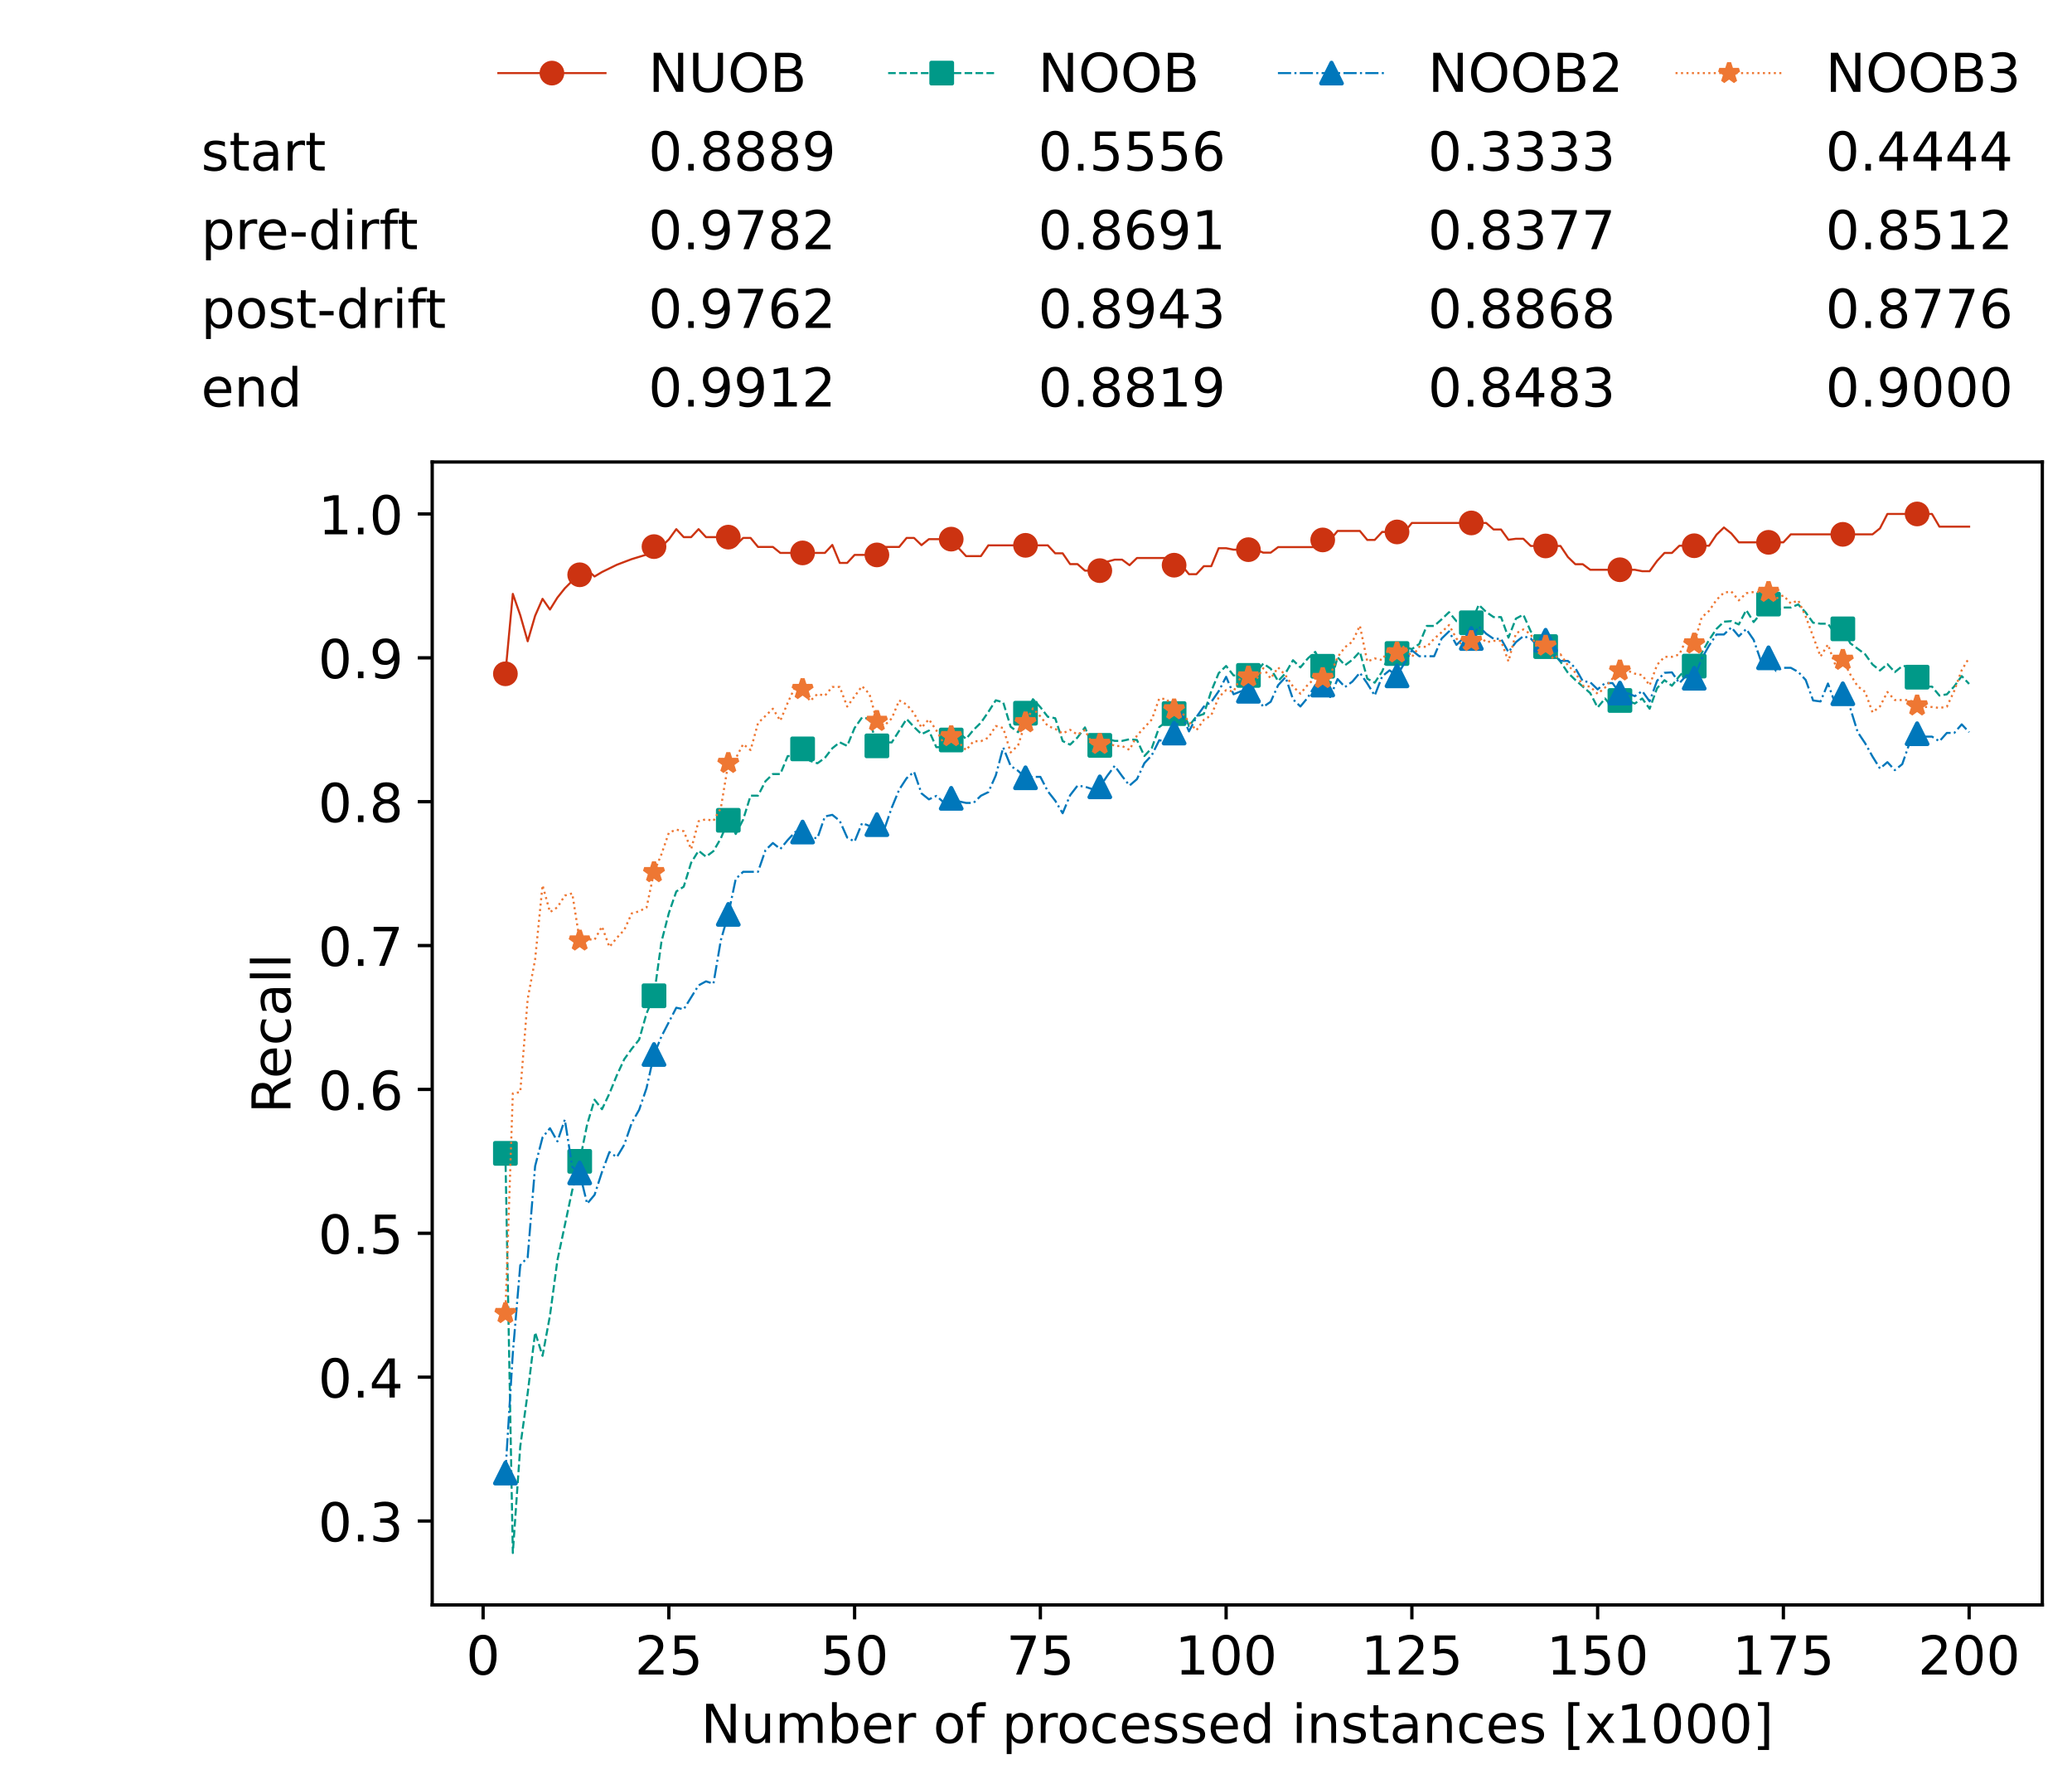 <?xml version="1.0" encoding="utf-8" standalone="no"?>
<!DOCTYPE svg PUBLIC "-//W3C//DTD SVG 1.1//EN"
  "http://www.w3.org/Graphics/SVG/1.1/DTD/svg11.dtd">
<!-- Created with matplotlib (https://matplotlib.org/) -->
<svg height="432.615pt" version="1.1" viewBox="0 0 502.65 432.615" width="502.65pt" xmlns="http://www.w3.org/2000/svg" xmlns:xlink="http://www.w3.org/1999/xlink">
 <defs>
  <style type="text/css">*{stroke-linecap:butt;stroke-linejoin:round;}</style>
 </defs>
 <g id="figure_1">
  <g id="patch_1">
   <path d="M 0 432.615 
L 502.65 432.615 
L 502.65 0 
L 0 0 
z
" style="fill:#ffffff;"/>
  </g>
  <g id="axes_1">
   <g id="patch_2">
    <path d="M 104.85 389.252 
L 495.45 389.252 
L 495.45 112.052 
L 104.85 112.052 
z
" style="fill:#ffffff;"/>
   </g>
   <g id="matplotlib.axis_1">
    <g id="xtick_1">
     <g id="line2d_1">
      <defs>
       <path d="M 0 0 
L 0 3.5 
" id="me9dcb9c753" style="stroke:#000000;stroke-width:0.8;"/>
      </defs>
      <g>
       <use style="stroke:#000000;stroke-width:0.8;" x="117.197" xlink:href="#me9dcb9c753" y="389.252"/>
      </g>
     </g>
     <g id="text_1">
      <!-- 0 -->
      <g transform="translate(113.061 406.13)scale(0.13 -0.13)">
       <defs>
        <path d="M 31.781 66.406 
Q 24.172 66.406 20.328 58.906 
Q 16.5 51.422 16.5 36.375 
Q 16.5 21.391 20.328 13.891 
Q 24.172 6.391 31.781 6.391 
Q 39.453 6.391 43.281 13.891 
Q 47.125 21.391 47.125 36.375 
Q 47.125 51.422 43.281 58.906 
Q 39.453 66.406 31.781 66.406 
z
M 31.781 74.219 
Q 44.047 74.219 50.516 64.516 
Q 56.984 54.828 56.984 36.375 
Q 56.984 17.969 50.516 8.266 
Q 44.047 -1.422 31.781 -1.422 
Q 19.531 -1.422 13.062 8.266 
Q 6.594 17.969 6.594 36.375 
Q 6.594 54.828 13.062 64.516 
Q 19.531 74.219 31.781 74.219 
z
" id="DejaVuSans-48"/>
       </defs>
       <use xlink:href="#DejaVuSans-48"/>
      </g>
     </g>
    </g>
    <g id="xtick_2">
     <g id="line2d_2">
      <g>
       <use style="stroke:#000000;stroke-width:0.8;" x="162.259" xlink:href="#me9dcb9c753" y="389.252"/>
      </g>
     </g>
     <g id="text_2">
      <!-- 25 -->
      <g transform="translate(153.988 406.13)scale(0.13 -0.13)">
       <defs>
        <path d="M 19.188 8.297 
L 53.609 8.297 
L 53.609 0 
L 7.328 0 
L 7.328 8.297 
Q 12.938 14.109 22.625 23.891 
Q 32.328 33.688 34.812 36.531 
Q 39.547 41.844 41.422 45.531 
Q 43.312 49.219 43.312 52.781 
Q 43.312 58.594 39.234 62.25 
Q 35.156 65.922 28.609 65.922 
Q 23.969 65.922 18.812 64.312 
Q 13.672 62.703 7.812 59.422 
L 7.812 69.391 
Q 13.766 71.781 18.938 73 
Q 24.125 74.219 28.422 74.219 
Q 39.75 74.219 46.484 68.547 
Q 53.219 62.891 53.219 53.422 
Q 53.219 48.922 51.531 44.891 
Q 49.859 40.875 45.406 35.406 
Q 44.188 33.984 37.641 27.219 
Q 31.109 20.453 19.188 8.297 
z
" id="DejaVuSans-50"/>
        <path d="M 10.797 72.906 
L 49.516 72.906 
L 49.516 64.594 
L 19.828 64.594 
L 19.828 46.734 
Q 21.969 47.469 24.109 47.828 
Q 26.266 48.188 28.422 48.188 
Q 40.625 48.188 47.75 41.5 
Q 54.891 34.812 54.891 23.391 
Q 54.891 11.625 47.562 5.094 
Q 40.234 -1.422 26.906 -1.422 
Q 22.312 -1.422 17.547 -0.641 
Q 12.797 0.141 7.719 1.703 
L 7.719 11.625 
Q 12.109 9.234 16.797 8.062 
Q 21.484 6.891 26.703 6.891 
Q 35.156 6.891 40.078 11.328 
Q 45.016 15.766 45.016 23.391 
Q 45.016 31 40.078 35.438 
Q 35.156 39.891 26.703 39.891 
Q 22.75 39.891 18.812 39.016 
Q 14.891 38.141 10.797 36.281 
z
" id="DejaVuSans-53"/>
       </defs>
       <use xlink:href="#DejaVuSans-50"/>
       <use x="63.623" xlink:href="#DejaVuSans-53"/>
      </g>
     </g>
    </g>
    <g id="xtick_3">
     <g id="line2d_3">
      <g>
       <use style="stroke:#000000;stroke-width:0.8;" x="207.322" xlink:href="#me9dcb9c753" y="389.252"/>
      </g>
     </g>
     <g id="text_3">
      <!-- 50 -->
      <g transform="translate(199.05 406.13)scale(0.13 -0.13)">
       <use xlink:href="#DejaVuSans-53"/>
       <use x="63.623" xlink:href="#DejaVuSans-48"/>
      </g>
     </g>
    </g>
    <g id="xtick_4">
     <g id="line2d_4">
      <g>
       <use style="stroke:#000000;stroke-width:0.8;" x="252.384" xlink:href="#me9dcb9c753" y="389.252"/>
      </g>
     </g>
     <g id="text_4">
      <!-- 75 -->
      <g transform="translate(244.113 406.13)scale(0.13 -0.13)">
       <defs>
        <path d="M 8.203 72.906 
L 55.078 72.906 
L 55.078 68.703 
L 28.609 0 
L 18.312 0 
L 43.219 64.594 
L 8.203 64.594 
z
" id="DejaVuSans-55"/>
       </defs>
       <use xlink:href="#DejaVuSans-55"/>
       <use x="63.623" xlink:href="#DejaVuSans-53"/>
      </g>
     </g>
    </g>
    <g id="xtick_5">
     <g id="line2d_5">
      <g>
       <use style="stroke:#000000;stroke-width:0.8;" x="297.446" xlink:href="#me9dcb9c753" y="389.252"/>
      </g>
     </g>
     <g id="text_5">
      <!-- 100 -->
      <g transform="translate(285.039 406.13)scale(0.13 -0.13)">
       <defs>
        <path d="M 12.406 8.297 
L 28.516 8.297 
L 28.516 63.922 
L 10.984 60.406 
L 10.984 69.391 
L 28.422 72.906 
L 38.281 72.906 
L 38.281 8.297 
L 54.391 8.297 
L 54.391 0 
L 12.406 0 
z
" id="DejaVuSans-49"/>
       </defs>
       <use xlink:href="#DejaVuSans-49"/>
       <use x="63.623" xlink:href="#DejaVuSans-48"/>
       <use x="127.246" xlink:href="#DejaVuSans-48"/>
      </g>
     </g>
    </g>
    <g id="xtick_6">
     <g id="line2d_6">
      <g>
       <use style="stroke:#000000;stroke-width:0.8;" x="342.509" xlink:href="#me9dcb9c753" y="389.252"/>
      </g>
     </g>
     <g id="text_6">
      <!-- 125 -->
      <g transform="translate(330.102 406.13)scale(0.13 -0.13)">
       <use xlink:href="#DejaVuSans-49"/>
       <use x="63.623" xlink:href="#DejaVuSans-50"/>
       <use x="127.246" xlink:href="#DejaVuSans-53"/>
      </g>
     </g>
    </g>
    <g id="xtick_7">
     <g id="line2d_7">
      <g>
       <use style="stroke:#000000;stroke-width:0.8;" x="387.571" xlink:href="#me9dcb9c753" y="389.252"/>
      </g>
     </g>
     <g id="text_7">
      <!-- 150 -->
      <g transform="translate(375.164 406.13)scale(0.13 -0.13)">
       <use xlink:href="#DejaVuSans-49"/>
       <use x="63.623" xlink:href="#DejaVuSans-53"/>
       <use x="127.246" xlink:href="#DejaVuSans-48"/>
      </g>
     </g>
    </g>
    <g id="xtick_8">
     <g id="line2d_8">
      <g>
       <use style="stroke:#000000;stroke-width:0.8;" x="432.633" xlink:href="#me9dcb9c753" y="389.252"/>
      </g>
     </g>
     <g id="text_8">
      <!-- 175 -->
      <g transform="translate(420.226 406.13)scale(0.13 -0.13)">
       <use xlink:href="#DejaVuSans-49"/>
       <use x="63.623" xlink:href="#DejaVuSans-55"/>
       <use x="127.246" xlink:href="#DejaVuSans-53"/>
      </g>
     </g>
    </g>
    <g id="xtick_9">
     <g id="line2d_9">
      <g>
       <use style="stroke:#000000;stroke-width:0.8;" x="477.695" xlink:href="#me9dcb9c753" y="389.252"/>
      </g>
     </g>
     <g id="text_9">
      <!-- 200 -->
      <g transform="translate(465.289 406.13)scale(0.13 -0.13)">
       <use xlink:href="#DejaVuSans-50"/>
       <use x="63.623" xlink:href="#DejaVuSans-48"/>
       <use x="127.246" xlink:href="#DejaVuSans-48"/>
      </g>
     </g>
    </g>
    <g id="text_10">
     <!-- Number of processed instances [x1000] -->
     <g transform="translate(170.025 422.711)scale(0.13 -0.13)">
      <defs>
       <path d="M 9.812 72.906 
L 23.094 72.906 
L 55.422 11.922 
L 55.422 72.906 
L 64.984 72.906 
L 64.984 0 
L 51.703 0 
L 19.391 60.984 
L 19.391 0 
L 9.812 0 
z
" id="DejaVuSans-78"/>
       <path d="M 8.5 21.578 
L 8.5 54.688 
L 17.484 54.688 
L 17.484 21.922 
Q 17.484 14.156 20.5 10.266 
Q 23.531 6.391 29.594 6.391 
Q 36.859 6.391 41.078 11.031 
Q 45.312 15.672 45.312 23.688 
L 45.312 54.688 
L 54.297 54.688 
L 54.297 0 
L 45.312 0 
L 45.312 8.406 
Q 42.047 3.422 37.719 1 
Q 33.406 -1.422 27.688 -1.422 
Q 18.266 -1.422 13.375 4.438 
Q 8.5 10.297 8.5 21.578 
z
M 31.109 56 
z
" id="DejaVuSans-117"/>
       <path d="M 52 44.188 
Q 55.375 50.25 60.062 53.125 
Q 64.75 56 71.094 56 
Q 79.641 56 84.281 50.016 
Q 88.922 44.047 88.922 33.016 
L 88.922 0 
L 79.891 0 
L 79.891 32.719 
Q 79.891 40.578 77.094 44.375 
Q 74.312 48.188 68.609 48.188 
Q 61.625 48.188 57.562 43.547 
Q 53.516 38.922 53.516 30.906 
L 53.516 0 
L 44.484 0 
L 44.484 32.719 
Q 44.484 40.625 41.703 44.406 
Q 38.922 48.188 33.109 48.188 
Q 26.219 48.188 22.156 43.531 
Q 18.109 38.875 18.109 30.906 
L 18.109 0 
L 9.078 0 
L 9.078 54.688 
L 18.109 54.688 
L 18.109 46.188 
Q 21.188 51.219 25.484 53.609 
Q 29.781 56 35.688 56 
Q 41.656 56 45.828 52.969 
Q 50 49.953 52 44.188 
z
" id="DejaVuSans-109"/>
       <path d="M 48.688 27.297 
Q 48.688 37.203 44.609 42.844 
Q 40.531 48.484 33.406 48.484 
Q 26.266 48.484 22.188 42.844 
Q 18.109 37.203 18.109 27.297 
Q 18.109 17.391 22.188 11.75 
Q 26.266 6.109 33.406 6.109 
Q 40.531 6.109 44.609 11.75 
Q 48.688 17.391 48.688 27.297 
z
M 18.109 46.391 
Q 20.953 51.266 25.266 53.625 
Q 29.594 56 35.594 56 
Q 45.562 56 51.781 48.094 
Q 58.016 40.188 58.016 27.297 
Q 58.016 14.406 51.781 6.484 
Q 45.562 -1.422 35.594 -1.422 
Q 29.594 -1.422 25.266 0.953 
Q 20.953 3.328 18.109 8.203 
L 18.109 0 
L 9.078 0 
L 9.078 75.984 
L 18.109 75.984 
z
" id="DejaVuSans-98"/>
       <path d="M 56.203 29.594 
L 56.203 25.203 
L 14.891 25.203 
Q 15.484 15.922 20.484 11.062 
Q 25.484 6.203 34.422 6.203 
Q 39.594 6.203 44.453 7.469 
Q 49.312 8.734 54.109 11.281 
L 54.109 2.781 
Q 49.266 0.734 44.188 -0.344 
Q 39.109 -1.422 33.891 -1.422 
Q 20.797 -1.422 13.156 6.188 
Q 5.516 13.812 5.516 26.812 
Q 5.516 40.234 12.766 48.109 
Q 20.016 56 32.328 56 
Q 43.359 56 49.781 48.891 
Q 56.203 41.797 56.203 29.594 
z
M 47.219 32.234 
Q 47.125 39.594 43.094 43.984 
Q 39.062 48.391 32.422 48.391 
Q 24.906 48.391 20.391 44.141 
Q 15.875 39.891 15.188 32.172 
z
" id="DejaVuSans-101"/>
       <path d="M 41.109 46.297 
Q 39.594 47.172 37.812 47.578 
Q 36.031 48 33.891 48 
Q 26.266 48 22.188 43.047 
Q 18.109 38.094 18.109 28.812 
L 18.109 0 
L 9.078 0 
L 9.078 54.688 
L 18.109 54.688 
L 18.109 46.188 
Q 20.953 51.172 25.484 53.578 
Q 30.031 56 36.531 56 
Q 37.453 56 38.578 55.875 
Q 39.703 55.766 41.062 55.516 
z
" id="DejaVuSans-114"/>
       <path id="DejaVuSans-32"/>
       <path d="M 30.609 48.391 
Q 23.391 48.391 19.188 42.75 
Q 14.984 37.109 14.984 27.297 
Q 14.984 17.484 19.156 11.844 
Q 23.344 6.203 30.609 6.203 
Q 37.797 6.203 41.984 11.859 
Q 46.188 17.531 46.188 27.297 
Q 46.188 37.016 41.984 42.703 
Q 37.797 48.391 30.609 48.391 
z
M 30.609 56 
Q 42.328 56 49.016 48.375 
Q 55.719 40.766 55.719 27.297 
Q 55.719 13.875 49.016 6.219 
Q 42.328 -1.422 30.609 -1.422 
Q 18.844 -1.422 12.172 6.219 
Q 5.516 13.875 5.516 27.297 
Q 5.516 40.766 12.172 48.375 
Q 18.844 56 30.609 56 
z
" id="DejaVuSans-111"/>
       <path d="M 37.109 75.984 
L 37.109 68.5 
L 28.516 68.5 
Q 23.688 68.5 21.797 66.547 
Q 19.922 64.594 19.922 59.516 
L 19.922 54.688 
L 34.719 54.688 
L 34.719 47.703 
L 19.922 47.703 
L 19.922 0 
L 10.891 0 
L 10.891 47.703 
L 2.297 47.703 
L 2.297 54.688 
L 10.891 54.688 
L 10.891 58.5 
Q 10.891 67.625 15.141 71.797 
Q 19.391 75.984 28.609 75.984 
z
" id="DejaVuSans-102"/>
       <path d="M 18.109 8.203 
L 18.109 -20.797 
L 9.078 -20.797 
L 9.078 54.688 
L 18.109 54.688 
L 18.109 46.391 
Q 20.953 51.266 25.266 53.625 
Q 29.594 56 35.594 56 
Q 45.562 56 51.781 48.094 
Q 58.016 40.188 58.016 27.297 
Q 58.016 14.406 51.781 6.484 
Q 45.562 -1.422 35.594 -1.422 
Q 29.594 -1.422 25.266 0.953 
Q 20.953 3.328 18.109 8.203 
z
M 48.688 27.297 
Q 48.688 37.203 44.609 42.844 
Q 40.531 48.484 33.406 48.484 
Q 26.266 48.484 22.188 42.844 
Q 18.109 37.203 18.109 27.297 
Q 18.109 17.391 22.188 11.75 
Q 26.266 6.109 33.406 6.109 
Q 40.531 6.109 44.609 11.75 
Q 48.688 17.391 48.688 27.297 
z
" id="DejaVuSans-112"/>
       <path d="M 48.781 52.594 
L 48.781 44.188 
Q 44.969 46.297 41.141 47.344 
Q 37.312 48.391 33.406 48.391 
Q 24.656 48.391 19.812 42.844 
Q 14.984 37.312 14.984 27.297 
Q 14.984 17.281 19.812 11.734 
Q 24.656 6.203 33.406 6.203 
Q 37.312 6.203 41.141 7.25 
Q 44.969 8.297 48.781 10.406 
L 48.781 2.094 
Q 45.016 0.344 40.984 -0.531 
Q 36.969 -1.422 32.422 -1.422 
Q 20.062 -1.422 12.781 6.344 
Q 5.516 14.109 5.516 27.297 
Q 5.516 40.672 12.859 48.328 
Q 20.219 56 33.016 56 
Q 37.156 56 41.109 55.141 
Q 45.062 54.297 48.781 52.594 
z
" id="DejaVuSans-99"/>
       <path d="M 44.281 53.078 
L 44.281 44.578 
Q 40.484 46.531 36.375 47.5 
Q 32.281 48.484 27.875 48.484 
Q 21.188 48.484 17.844 46.438 
Q 14.5 44.391 14.5 40.281 
Q 14.5 37.156 16.891 35.375 
Q 19.281 33.594 26.516 31.984 
L 29.594 31.297 
Q 39.156 29.25 43.188 25.516 
Q 47.219 21.781 47.219 15.094 
Q 47.219 7.469 41.188 3.016 
Q 35.156 -1.422 24.609 -1.422 
Q 20.219 -1.422 15.453 -0.562 
Q 10.688 0.297 5.422 2 
L 5.422 11.281 
Q 10.406 8.688 15.234 7.391 
Q 20.062 6.109 24.812 6.109 
Q 31.156 6.109 34.562 8.281 
Q 37.984 10.453 37.984 14.406 
Q 37.984 18.062 35.516 20.016 
Q 33.062 21.969 24.703 23.781 
L 21.578 24.516 
Q 13.234 26.266 9.516 29.906 
Q 5.812 33.547 5.812 39.891 
Q 5.812 47.609 11.281 51.797 
Q 16.75 56 26.812 56 
Q 31.781 56 36.172 55.266 
Q 40.578 54.547 44.281 53.078 
z
" id="DejaVuSans-115"/>
       <path d="M 45.406 46.391 
L 45.406 75.984 
L 54.391 75.984 
L 54.391 0 
L 45.406 0 
L 45.406 8.203 
Q 42.578 3.328 38.25 0.953 
Q 33.938 -1.422 27.875 -1.422 
Q 17.969 -1.422 11.734 6.484 
Q 5.516 14.406 5.516 27.297 
Q 5.516 40.188 11.734 48.094 
Q 17.969 56 27.875 56 
Q 33.938 56 38.25 53.625 
Q 42.578 51.266 45.406 46.391 
z
M 14.797 27.297 
Q 14.797 17.391 18.875 11.75 
Q 22.953 6.109 30.078 6.109 
Q 37.203 6.109 41.297 11.75 
Q 45.406 17.391 45.406 27.297 
Q 45.406 37.203 41.297 42.844 
Q 37.203 48.484 30.078 48.484 
Q 22.953 48.484 18.875 42.844 
Q 14.797 37.203 14.797 27.297 
z
" id="DejaVuSans-100"/>
       <path d="M 9.422 54.688 
L 18.406 54.688 
L 18.406 0 
L 9.422 0 
z
M 9.422 75.984 
L 18.406 75.984 
L 18.406 64.594 
L 9.422 64.594 
z
" id="DejaVuSans-105"/>
       <path d="M 54.891 33.016 
L 54.891 0 
L 45.906 0 
L 45.906 32.719 
Q 45.906 40.484 42.875 44.328 
Q 39.844 48.188 33.797 48.188 
Q 26.516 48.188 22.312 43.547 
Q 18.109 38.922 18.109 30.906 
L 18.109 0 
L 9.078 0 
L 9.078 54.688 
L 18.109 54.688 
L 18.109 46.188 
Q 21.344 51.125 25.703 53.562 
Q 30.078 56 35.797 56 
Q 45.219 56 50.047 50.172 
Q 54.891 44.344 54.891 33.016 
z
" id="DejaVuSans-110"/>
       <path d="M 18.312 70.219 
L 18.312 54.688 
L 36.812 54.688 
L 36.812 47.703 
L 18.312 47.703 
L 18.312 18.016 
Q 18.312 11.328 20.141 9.422 
Q 21.969 7.516 27.594 7.516 
L 36.812 7.516 
L 36.812 0 
L 27.594 0 
Q 17.188 0 13.234 3.875 
Q 9.281 7.766 9.281 18.016 
L 9.281 47.703 
L 2.688 47.703 
L 2.688 54.688 
L 9.281 54.688 
L 9.281 70.219 
z
" id="DejaVuSans-116"/>
       <path d="M 34.281 27.484 
Q 23.391 27.484 19.188 25 
Q 14.984 22.516 14.984 16.5 
Q 14.984 11.719 18.141 8.906 
Q 21.297 6.109 26.703 6.109 
Q 34.188 6.109 38.703 11.406 
Q 43.219 16.703 43.219 25.484 
L 43.219 27.484 
z
M 52.203 31.203 
L 52.203 0 
L 43.219 0 
L 43.219 8.297 
Q 40.141 3.328 35.547 0.953 
Q 30.953 -1.422 24.312 -1.422 
Q 15.922 -1.422 10.953 3.297 
Q 6 8.016 6 15.922 
Q 6 25.141 12.172 29.828 
Q 18.359 34.516 30.609 34.516 
L 43.219 34.516 
L 43.219 35.406 
Q 43.219 41.609 39.141 45 
Q 35.062 48.391 27.688 48.391 
Q 23 48.391 18.547 47.266 
Q 14.109 46.141 10.016 43.891 
L 10.016 52.203 
Q 14.938 54.109 19.578 55.047 
Q 24.219 56 28.609 56 
Q 40.484 56 46.344 49.844 
Q 52.203 43.703 52.203 31.203 
z
" id="DejaVuSans-97"/>
       <path d="M 8.594 75.984 
L 29.297 75.984 
L 29.297 69 
L 17.578 69 
L 17.578 -6.203 
L 29.297 -6.203 
L 29.297 -13.188 
L 8.594 -13.188 
z
" id="DejaVuSans-91"/>
       <path d="M 54.891 54.688 
L 35.109 28.078 
L 55.906 0 
L 45.312 0 
L 29.391 21.484 
L 13.484 0 
L 2.875 0 
L 24.125 28.609 
L 4.688 54.688 
L 15.281 54.688 
L 29.781 35.203 
L 44.281 54.688 
z
" id="DejaVuSans-120"/>
       <path d="M 30.422 75.984 
L 30.422 -13.188 
L 9.719 -13.188 
L 9.719 -6.203 
L 21.391 -6.203 
L 21.391 69 
L 9.719 69 
L 9.719 75.984 
z
" id="DejaVuSans-93"/>
      </defs>
      <use xlink:href="#DejaVuSans-78"/>
      <use x="74.805" xlink:href="#DejaVuSans-117"/>
      <use x="138.184" xlink:href="#DejaVuSans-109"/>
      <use x="235.596" xlink:href="#DejaVuSans-98"/>
      <use x="299.072" xlink:href="#DejaVuSans-101"/>
      <use x="360.596" xlink:href="#DejaVuSans-114"/>
      <use x="401.709" xlink:href="#DejaVuSans-32"/>
      <use x="433.496" xlink:href="#DejaVuSans-111"/>
      <use x="494.678" xlink:href="#DejaVuSans-102"/>
      <use x="529.883" xlink:href="#DejaVuSans-32"/>
      <use x="561.67" xlink:href="#DejaVuSans-112"/>
      <use x="625.146" xlink:href="#DejaVuSans-114"/>
      <use x="664.01" xlink:href="#DejaVuSans-111"/>
      <use x="725.191" xlink:href="#DejaVuSans-99"/>
      <use x="780.172" xlink:href="#DejaVuSans-101"/>
      <use x="841.695" xlink:href="#DejaVuSans-115"/>
      <use x="893.795" xlink:href="#DejaVuSans-115"/>
      <use x="945.895" xlink:href="#DejaVuSans-101"/>
      <use x="1007.418" xlink:href="#DejaVuSans-100"/>
      <use x="1070.895" xlink:href="#DejaVuSans-32"/>
      <use x="1102.682" xlink:href="#DejaVuSans-105"/>
      <use x="1130.465" xlink:href="#DejaVuSans-110"/>
      <use x="1193.844" xlink:href="#DejaVuSans-115"/>
      <use x="1245.943" xlink:href="#DejaVuSans-116"/>
      <use x="1285.152" xlink:href="#DejaVuSans-97"/>
      <use x="1346.432" xlink:href="#DejaVuSans-110"/>
      <use x="1409.811" xlink:href="#DejaVuSans-99"/>
      <use x="1464.791" xlink:href="#DejaVuSans-101"/>
      <use x="1526.314" xlink:href="#DejaVuSans-115"/>
      <use x="1578.414" xlink:href="#DejaVuSans-32"/>
      <use x="1610.201" xlink:href="#DejaVuSans-91"/>
      <use x="1649.215" xlink:href="#DejaVuSans-120"/>
      <use x="1708.395" xlink:href="#DejaVuSans-49"/>
      <use x="1772.018" xlink:href="#DejaVuSans-48"/>
      <use x="1835.641" xlink:href="#DejaVuSans-48"/>
      <use x="1899.264" xlink:href="#DejaVuSans-48"/>
      <use x="1962.887" xlink:href="#DejaVuSans-93"/>
     </g>
    </g>
   </g>
   <g id="matplotlib.axis_2">
    <g id="ytick_1">
     <g id="line2d_10">
      <defs>
       <path d="M 0 0 
L -3.5 0 
" id="m9cf9ef0ec2" style="stroke:#000000;stroke-width:0.8;"/>
      </defs>
      <g>
       <use style="stroke:#000000;stroke-width:0.8;" x="104.85" xlink:href="#m9cf9ef0ec2" y="368.898"/>
      </g>
     </g>
     <g id="text_11">
      <!-- 0.3 -->
      <g transform="translate(77.176 373.837)scale(0.13 -0.13)">
       <defs>
        <path d="M 10.688 12.406 
L 21 12.406 
L 21 0 
L 10.688 0 
z
" id="DejaVuSans-46"/>
        <path d="M 40.578 39.312 
Q 47.656 37.797 51.625 33 
Q 55.609 28.219 55.609 21.188 
Q 55.609 10.406 48.188 4.484 
Q 40.766 -1.422 27.094 -1.422 
Q 22.516 -1.422 17.656 -0.516 
Q 12.797 0.391 7.625 2.203 
L 7.625 11.719 
Q 11.719 9.328 16.594 8.109 
Q 21.484 6.891 26.812 6.891 
Q 36.078 6.891 40.938 10.547 
Q 45.797 14.203 45.797 21.188 
Q 45.797 27.641 41.281 31.266 
Q 36.766 34.906 28.719 34.906 
L 20.219 34.906 
L 20.219 43.016 
L 29.109 43.016 
Q 36.375 43.016 40.234 45.922 
Q 44.094 48.828 44.094 54.297 
Q 44.094 59.906 40.109 62.906 
Q 36.141 65.922 28.719 65.922 
Q 24.656 65.922 20.016 65.031 
Q 15.375 64.156 9.812 62.312 
L 9.812 71.094 
Q 15.438 72.656 20.344 73.438 
Q 25.25 74.219 29.594 74.219 
Q 40.828 74.219 47.359 69.109 
Q 53.906 64.016 53.906 55.328 
Q 53.906 49.266 50.438 45.094 
Q 46.969 40.922 40.578 39.312 
z
" id="DejaVuSans-51"/>
       </defs>
       <use xlink:href="#DejaVuSans-48"/>
       <use x="63.623" xlink:href="#DejaVuSans-46"/>
       <use x="95.41" xlink:href="#DejaVuSans-51"/>
      </g>
     </g>
    </g>
    <g id="ytick_2">
     <g id="line2d_11">
      <g>
       <use style="stroke:#000000;stroke-width:0.8;" x="104.85" xlink:href="#m9cf9ef0ec2" y="334.006"/>
      </g>
     </g>
     <g id="text_12">
      <!-- 0.4 -->
      <g transform="translate(77.176 338.945)scale(0.13 -0.13)">
       <defs>
        <path d="M 37.797 64.312 
L 12.891 25.391 
L 37.797 25.391 
z
M 35.203 72.906 
L 47.609 72.906 
L 47.609 25.391 
L 58.016 25.391 
L 58.016 17.188 
L 47.609 17.188 
L 47.609 0 
L 37.797 0 
L 37.797 17.188 
L 4.891 17.188 
L 4.891 26.703 
z
" id="DejaVuSans-52"/>
       </defs>
       <use xlink:href="#DejaVuSans-48"/>
       <use x="63.623" xlink:href="#DejaVuSans-46"/>
       <use x="95.41" xlink:href="#DejaVuSans-52"/>
      </g>
     </g>
    </g>
    <g id="ytick_3">
     <g id="line2d_12">
      <g>
       <use style="stroke:#000000;stroke-width:0.8;" x="104.85" xlink:href="#m9cf9ef0ec2" y="299.113"/>
      </g>
     </g>
     <g id="text_13">
      <!-- 0.5 -->
      <g transform="translate(77.176 304.052)scale(0.13 -0.13)">
       <use xlink:href="#DejaVuSans-48"/>
       <use x="63.623" xlink:href="#DejaVuSans-46"/>
       <use x="95.41" xlink:href="#DejaVuSans-53"/>
      </g>
     </g>
    </g>
    <g id="ytick_4">
     <g id="line2d_13">
      <g>
       <use style="stroke:#000000;stroke-width:0.8;" x="104.85" xlink:href="#m9cf9ef0ec2" y="264.221"/>
      </g>
     </g>
     <g id="text_14">
      <!-- 0.6 -->
      <g transform="translate(77.176 269.16)scale(0.13 -0.13)">
       <defs>
        <path d="M 33.016 40.375 
Q 26.375 40.375 22.484 35.828 
Q 18.609 31.297 18.609 23.391 
Q 18.609 15.531 22.484 10.953 
Q 26.375 6.391 33.016 6.391 
Q 39.656 6.391 43.531 10.953 
Q 47.406 15.531 47.406 23.391 
Q 47.406 31.297 43.531 35.828 
Q 39.656 40.375 33.016 40.375 
z
M 52.594 71.297 
L 52.594 62.312 
Q 48.875 64.062 45.094 64.984 
Q 41.312 65.922 37.594 65.922 
Q 27.828 65.922 22.672 59.328 
Q 17.531 52.734 16.797 39.406 
Q 19.672 43.656 24.016 45.922 
Q 28.375 48.188 33.594 48.188 
Q 44.578 48.188 50.953 41.516 
Q 57.328 34.859 57.328 23.391 
Q 57.328 12.156 50.688 5.359 
Q 44.047 -1.422 33.016 -1.422 
Q 20.359 -1.422 13.672 8.266 
Q 6.984 17.969 6.984 36.375 
Q 6.984 53.656 15.188 63.938 
Q 23.391 74.219 37.203 74.219 
Q 40.922 74.219 44.703 73.484 
Q 48.484 72.75 52.594 71.297 
z
" id="DejaVuSans-54"/>
       </defs>
       <use xlink:href="#DejaVuSans-48"/>
       <use x="63.623" xlink:href="#DejaVuSans-46"/>
       <use x="95.41" xlink:href="#DejaVuSans-54"/>
      </g>
     </g>
    </g>
    <g id="ytick_5">
     <g id="line2d_14">
      <g>
       <use style="stroke:#000000;stroke-width:0.8;" x="104.85" xlink:href="#m9cf9ef0ec2" y="229.329"/>
      </g>
     </g>
     <g id="text_15">
      <!-- 0.7 -->
      <g transform="translate(77.176 234.268)scale(0.13 -0.13)">
       <use xlink:href="#DejaVuSans-48"/>
       <use x="63.623" xlink:href="#DejaVuSans-46"/>
       <use x="95.41" xlink:href="#DejaVuSans-55"/>
      </g>
     </g>
    </g>
    <g id="ytick_6">
     <g id="line2d_15">
      <g>
       <use style="stroke:#000000;stroke-width:0.8;" x="104.85" xlink:href="#m9cf9ef0ec2" y="194.436"/>
      </g>
     </g>
     <g id="text_16">
      <!-- 0.8 -->
      <g transform="translate(77.176 199.375)scale(0.13 -0.13)">
       <defs>
        <path d="M 31.781 34.625 
Q 24.75 34.625 20.719 30.859 
Q 16.703 27.094 16.703 20.516 
Q 16.703 13.922 20.719 10.156 
Q 24.75 6.391 31.781 6.391 
Q 38.812 6.391 42.859 10.172 
Q 46.922 13.969 46.922 20.516 
Q 46.922 27.094 42.891 30.859 
Q 38.875 34.625 31.781 34.625 
z
M 21.922 38.812 
Q 15.578 40.375 12.031 44.719 
Q 8.5 49.078 8.5 55.328 
Q 8.5 64.062 14.719 69.141 
Q 20.953 74.219 31.781 74.219 
Q 42.672 74.219 48.875 69.141 
Q 55.078 64.062 55.078 55.328 
Q 55.078 49.078 51.531 44.719 
Q 48 40.375 41.703 38.812 
Q 48.828 37.156 52.797 32.312 
Q 56.781 27.484 56.781 20.516 
Q 56.781 9.906 50.312 4.234 
Q 43.844 -1.422 31.781 -1.422 
Q 19.734 -1.422 13.25 4.234 
Q 6.781 9.906 6.781 20.516 
Q 6.781 27.484 10.781 32.312 
Q 14.797 37.156 21.922 38.812 
z
M 18.312 54.391 
Q 18.312 48.734 21.844 45.562 
Q 25.391 42.391 31.781 42.391 
Q 38.141 42.391 41.719 45.562 
Q 45.312 48.734 45.312 54.391 
Q 45.312 60.062 41.719 63.234 
Q 38.141 66.406 31.781 66.406 
Q 25.391 66.406 21.844 63.234 
Q 18.312 60.062 18.312 54.391 
z
" id="DejaVuSans-56"/>
       </defs>
       <use xlink:href="#DejaVuSans-48"/>
       <use x="63.623" xlink:href="#DejaVuSans-46"/>
       <use x="95.41" xlink:href="#DejaVuSans-56"/>
      </g>
     </g>
    </g>
    <g id="ytick_7">
     <g id="line2d_16">
      <g>
       <use style="stroke:#000000;stroke-width:0.8;" x="104.85" xlink:href="#m9cf9ef0ec2" y="159.544"/>
      </g>
     </g>
     <g id="text_17">
      <!-- 0.9 -->
      <g transform="translate(77.176 164.483)scale(0.13 -0.13)">
       <defs>
        <path d="M 10.984 1.516 
L 10.984 10.5 
Q 14.703 8.734 18.5 7.812 
Q 22.312 6.891 25.984 6.891 
Q 35.75 6.891 40.891 13.453 
Q 46.047 20.016 46.781 33.406 
Q 43.953 29.203 39.594 26.953 
Q 35.25 24.703 29.984 24.703 
Q 19.047 24.703 12.672 31.312 
Q 6.297 37.938 6.297 49.422 
Q 6.297 60.641 12.938 67.422 
Q 19.578 74.219 30.609 74.219 
Q 43.266 74.219 49.922 64.516 
Q 56.594 54.828 56.594 36.375 
Q 56.594 19.141 48.406 8.859 
Q 40.234 -1.422 26.422 -1.422 
Q 22.703 -1.422 18.891 -0.688 
Q 15.094 0.047 10.984 1.516 
z
M 30.609 32.422 
Q 37.25 32.422 41.125 36.953 
Q 45.016 41.5 45.016 49.422 
Q 45.016 57.281 41.125 61.844 
Q 37.25 66.406 30.609 66.406 
Q 23.969 66.406 20.094 61.844 
Q 16.219 57.281 16.219 49.422 
Q 16.219 41.5 20.094 36.953 
Q 23.969 32.422 30.609 32.422 
z
" id="DejaVuSans-57"/>
       </defs>
       <use xlink:href="#DejaVuSans-48"/>
       <use x="63.623" xlink:href="#DejaVuSans-46"/>
       <use x="95.41" xlink:href="#DejaVuSans-57"/>
      </g>
     </g>
    </g>
    <g id="ytick_8">
     <g id="line2d_17">
      <g>
       <use style="stroke:#000000;stroke-width:0.8;" x="104.85" xlink:href="#m9cf9ef0ec2" y="124.652"/>
      </g>
     </g>
     <g id="text_18">
      <!-- 1.0 -->
      <g transform="translate(77.176 129.591)scale(0.13 -0.13)">
       <use xlink:href="#DejaVuSans-49"/>
       <use x="63.623" xlink:href="#DejaVuSans-46"/>
       <use x="95.41" xlink:href="#DejaVuSans-48"/>
      </g>
     </g>
    </g>
    <g id="text_19">
     <!-- Recall -->
     <g transform="translate(70.472 270.044)rotate(-90)scale(0.13 -0.13)">
      <defs>
       <path d="M 44.391 34.188 
Q 47.562 33.109 50.562 29.594 
Q 53.562 26.078 56.594 19.922 
L 66.609 0 
L 56 0 
L 46.688 18.703 
Q 43.062 26.031 39.672 28.422 
Q 36.281 30.812 30.422 30.812 
L 19.672 30.812 
L 19.672 0 
L 9.812 0 
L 9.812 72.906 
L 32.078 72.906 
Q 44.578 72.906 50.734 67.672 
Q 56.891 62.453 56.891 51.906 
Q 56.891 45.016 53.688 40.469 
Q 50.484 35.938 44.391 34.188 
z
M 19.672 64.797 
L 19.672 38.922 
L 32.078 38.922 
Q 39.203 38.922 42.844 42.219 
Q 46.484 45.516 46.484 51.906 
Q 46.484 58.297 42.844 61.547 
Q 39.203 64.797 32.078 64.797 
z
" id="DejaVuSans-82"/>
       <path d="M 9.422 75.984 
L 18.406 75.984 
L 18.406 0 
L 9.422 0 
z
" id="DejaVuSans-108"/>
      </defs>
      <use xlink:href="#DejaVuSans-82"/>
      <use x="64.982" xlink:href="#DejaVuSans-101"/>
      <use x="126.506" xlink:href="#DejaVuSans-99"/>
      <use x="181.486" xlink:href="#DejaVuSans-97"/>
      <use x="242.766" xlink:href="#DejaVuSans-108"/>
      <use x="270.549" xlink:href="#DejaVuSans-108"/>
     </g>
    </g>
   </g>
   <g id="line2d_18"/>
   <g id="line2d_19"/>
   <g id="line2d_20"/>
   <g id="line2d_21"/>
   <g id="line2d_22"/>
   <g id="line2d_23">
    <path clip-path="url(#pef146c6185)" d="M 122.605 163.421 
L 124.407 144.036 
L 126.21 149.206 
L 128.012 155.529 
L 129.815 149.353 
L 131.617 145.236 
L 133.419 147.834 
L 135.222 144.936 
L 137.024 142.683 
L 138.827 140.88 
L 140.629 139.404 
L 142.432 138.175 
L 144.234 139.819 
L 146.037 138.735 
L 149.642 136.975 
L 153.247 135.606 
L 156.852 134.51 
L 158.654 132.572 
L 160.457 132.572 
L 162.259 130.827 
L 164.062 128.335 
L 165.864 130.273 
L 167.667 130.273 
L 169.469 128.335 
L 171.272 130.273 
L 176.679 130.273 
L 178.482 132.212 
L 180.284 130.467 
L 182.087 130.467 
L 183.889 132.648 
L 187.494 132.648 
L 189.297 134.102 
L 200.112 134.102 
L 201.914 132.163 
L 203.717 136.525 
L 205.519 136.525 
L 207.322 134.586 
L 212.729 134.586 
L 214.532 132.648 
L 218.137 132.648 
L 219.939 130.467 
L 221.742 130.467 
L 223.544 132.212 
L 225.347 130.758 
L 230.754 130.758 
L 232.557 132.939 
L 234.359 134.877 
L 237.964 134.877 
L 239.767 132.26 
L 254.186 132.26 
L 255.989 134.199 
L 257.791 134.199 
L 259.594 136.816 
L 261.396 136.816 
L 263.199 138.402 
L 266.804 138.402 
L 268.606 136.221 
L 270.409 135.736 
L 272.211 135.736 
L 274.014 137.078 
L 275.816 135.334 
L 283.026 135.334 
L 284.829 137.078 
L 286.631 137.078 
L 288.434 139.259 
L 290.236 139.259 
L 292.039 137.321 
L 293.841 137.321 
L 295.644 132.959 
L 297.446 132.959 
L 299.249 133.312 
L 304.656 133.312 
L 306.459 134.038 
L 308.261 134.038 
L 310.064 132.696 
L 319.076 132.696 
L 320.879 130.952 
L 322.681 130.952 
L 324.484 128.771 
L 329.891 128.771 
L 331.694 130.952 
L 333.496 130.952 
L 335.299 129.013 
L 340.706 129.013 
L 342.509 126.833 
L 360.533 126.833 
L 362.336 128.419 
L 364.138 128.419 
L 365.941 130.911 
L 367.743 130.669 
L 369.546 130.669 
L 371.348 132.413 
L 378.558 132.413 
L 380.361 135.097 
L 382.163 136.842 
L 383.966 136.842 
L 385.768 138.184 
L 396.583 138.184 
L 398.386 138.536 
L 400.188 138.536 
L 401.991 136.044 
L 403.793 134.106 
L 405.596 134.106 
L 407.398 132.361 
L 414.608 132.361 
L 416.411 129.677 
L 418.213 127.932 
L 420.016 129.386 
L 421.818 131.533 
L 432.633 131.533 
L 434.436 129.595 
L 454.263 129.595 
L 456.066 128.141 
L 457.868 124.652 
L 468.683 124.652 
L 470.485 127.731 
L 477.695 127.731 
L 477.695 127.731 
" style="fill:none;stroke:#cc3311;stroke-linecap:square;stroke-width:0.5;"/>
    <defs>
     <path d="M 0 2.5 
C 0.663 2.5 1.299 2.237 1.768 1.768 
C 2.237 1.299 2.5 0.663 2.5 0 
C 2.5 -0.663 2.237 -1.299 1.768 -1.768 
C 1.299 -2.237 0.663 -2.5 0 -2.5 
C -0.663 -2.5 -1.299 -2.237 -1.768 -1.768 
C -2.237 -1.299 -2.5 -0.663 -2.5 0 
C -2.5 0.663 -2.237 1.299 -1.768 1.768 
C -1.299 2.237 -0.663 2.5 0 2.5 
z
" id="ma39a271d70" style="stroke:#cc3311;"/>
    </defs>
    <g clip-path="url(#pef146c6185)">
     <use style="fill:#cc3311;stroke:#cc3311;" x="122.605" xlink:href="#ma39a271d70" y="163.421"/>
     <use style="fill:#cc3311;stroke:#cc3311;" x="140.629" xlink:href="#ma39a271d70" y="139.404"/>
     <use style="fill:#cc3311;stroke:#cc3311;" x="158.654" xlink:href="#ma39a271d70" y="132.572"/>
     <use style="fill:#cc3311;stroke:#cc3311;" x="176.679" xlink:href="#ma39a271d70" y="130.273"/>
     <use style="fill:#cc3311;stroke:#cc3311;" x="194.704" xlink:href="#ma39a271d70" y="134.102"/>
     <use style="fill:#cc3311;stroke:#cc3311;" x="212.729" xlink:href="#ma39a271d70" y="134.586"/>
     <use style="fill:#cc3311;stroke:#cc3311;" x="230.754" xlink:href="#ma39a271d70" y="130.758"/>
     <use style="fill:#cc3311;stroke:#cc3311;" x="248.779" xlink:href="#ma39a271d70" y="132.26"/>
     <use style="fill:#cc3311;stroke:#cc3311;" x="266.804" xlink:href="#ma39a271d70" y="138.402"/>
     <use style="fill:#cc3311;stroke:#cc3311;" x="284.829" xlink:href="#ma39a271d70" y="137.078"/>
     <use style="fill:#cc3311;stroke:#cc3311;" x="302.854" xlink:href="#ma39a271d70" y="133.312"/>
     <use style="fill:#cc3311;stroke:#cc3311;" x="320.879" xlink:href="#ma39a271d70" y="130.952"/>
     <use style="fill:#cc3311;stroke:#cc3311;" x="338.904" xlink:href="#ma39a271d70" y="129.013"/>
     <use style="fill:#cc3311;stroke:#cc3311;" x="356.928" xlink:href="#ma39a271d70" y="126.833"/>
     <use style="fill:#cc3311;stroke:#cc3311;" x="374.953" xlink:href="#ma39a271d70" y="132.413"/>
     <use style="fill:#cc3311;stroke:#cc3311;" x="392.978" xlink:href="#ma39a271d70" y="138.184"/>
     <use style="fill:#cc3311;stroke:#cc3311;" x="411.003" xlink:href="#ma39a271d70" y="132.361"/>
     <use style="fill:#cc3311;stroke:#cc3311;" x="429.028" xlink:href="#ma39a271d70" y="131.533"/>
     <use style="fill:#cc3311;stroke:#cc3311;" x="447.053" xlink:href="#ma39a271d70" y="129.595"/>
     <use style="fill:#cc3311;stroke:#cc3311;" x="465.078" xlink:href="#ma39a271d70" y="124.652"/>
    </g>
   </g>
   <g id="line2d_24"/>
   <g id="line2d_25"/>
   <g id="line2d_26"/>
   <g id="line2d_27"/>
   <g id="line2d_28">
    <path clip-path="url(#pef146c6185)" d="M 122.605 279.729 
L 124.407 376.652 
L 126.21 350.806 
L 128.012 337.883 
L 129.815 323.15 
L 131.617 328.836 
L 133.419 319.052 
L 135.222 305.656 
L 138.827 288.646 
L 140.629 281.667 
L 142.432 272.736 
L 144.234 266.713 
L 146.037 269.028 
L 147.839 265.218 
L 149.642 260.794 
L 151.444 256.891 
L 153.247 254.39 
L 155.049 252.153 
L 156.852 245.778 
L 158.654 241.513 
L 160.457 228.429 
L 162.259 221.45 
L 164.062 216.216 
L 165.864 215.053 
L 167.667 209.238 
L 169.469 206.33 
L 171.272 207.784 
L 173.074 206.427 
L 174.877 203.312 
L 176.679 198.95 
L 178.482 202.273 
L 180.284 198.784 
L 182.087 192.969 
L 183.889 192.969 
L 185.692 189.48 
L 187.494 187.735 
L 189.297 187.735 
L 191.099 183.373 
L 192.902 183.373 
L 194.704 181.629 
L 196.507 184.536 
L 198.309 185.118 
L 200.112 183.81 
L 201.914 181.483 
L 203.717 180.03 
L 205.519 180.911 
L 207.322 176.549 
L 209.124 174.014 
L 210.927 174.354 
L 212.729 180.896 
L 214.532 180.066 
L 216.334 180.066 
L 219.939 174.382 
L 221.742 176.321 
L 223.544 178.065 
L 225.347 177.193 
L 227.149 181.219 
L 228.952 181.219 
L 232.557 177.657 
L 234.359 179.208 
L 236.162 177.027 
L 237.964 175.283 
L 239.767 172.666 
L 241.569 169.846 
L 243.372 170.331 
L 245.174 176.258 
L 246.976 177.58 
L 248.779 172.976 
L 250.581 169.577 
L 252.384 171.516 
L 254.186 173.842 
L 255.989 174.194 
L 257.791 179.733 
L 259.594 180.605 
L 261.396 178.86 
L 263.199 176.42 
L 265.001 180.782 
L 266.804 180.782 
L 268.606 179.207 
L 270.409 179.692 
L 272.211 179.692 
L 274.014 179.289 
L 275.816 179.483 
L 277.619 183.36 
L 279.421 181.421 
L 281.224 176.333 
L 283.026 175.011 
L 284.829 173.073 
L 286.631 171.487 
L 288.434 176.09 
L 290.236 173.764 
L 292.039 173.168 
L 293.841 167.629 
L 295.644 163.268 
L 297.446 161.523 
L 299.249 163.814 
L 302.854 163.814 
L 304.656 163.109 
L 306.459 160.928 
L 308.261 162.175 
L 310.064 165.194 
L 311.866 163.256 
L 313.669 160.124 
L 315.471 161.869 
L 317.274 159.688 
L 319.076 158.102 
L 320.879 161.591 
L 322.681 165.953 
L 324.484 159.411 
L 326.286 161.349 
L 328.089 160.007 
L 329.891 158.069 
L 331.694 164.611 
L 333.496 165.58 
L 335.299 162.866 
L 337.101 158.505 
L 338.904 158.505 
L 340.706 156.919 
L 342.509 157.422 
L 344.311 156.176 
L 346.114 151.814 
L 347.916 151.814 
L 349.719 150.221 
L 351.521 148.476 
L 353.324 150.657 
L 355.126 150.657 
L 356.928 151.045 
L 358.731 146.683 
L 360.533 148.428 
L 362.336 149.661 
L 364.138 149.661 
L 365.941 154.646 
L 367.743 150.042 
L 369.546 149.073 
L 371.348 153.143 
L 373.151 155.082 
L 374.953 156.827 
L 376.756 158.413 
L 378.558 160.487 
L 380.361 163.171 
L 382.163 164.915 
L 385.768 168.095 
L 387.571 171.584 
L 389.373 169.403 
L 391.176 171.584 
L 392.978 169.888 
L 394.781 169.888 
L 396.583 170.636 
L 398.386 169.402 
L 400.188 171.894 
L 401.991 166.91 
L 403.793 164.971 
L 405.596 166.313 
L 407.398 163.987 
L 409.201 162.049 
L 411.003 161.55 
L 414.608 155.206 
L 416.411 152.522 
L 418.213 150.778 
L 420.016 150.645 
L 421.818 151.451 
L 423.621 147.961 
L 425.423 150.869 
L 429.028 146.508 
L 430.831 148.094 
L 432.633 147.346 
L 434.436 147.346 
L 436.238 146.598 
L 438.041 148.537 
L 439.843 151.029 
L 441.646 151.273 
L 443.448 151.273 
L 445.251 153.765 
L 447.053 152.519 
L 448.856 156.008 
L 452.461 158.672 
L 454.263 161.164 
L 456.066 162.618 
L 457.868 161.067 
L 459.671 163.006 
L 461.473 161.552 
L 463.276 161.552 
L 465.078 164.236 
L 466.881 166.527 
L 468.683 166.527 
L 470.485 168.693 
L 472.288 168.403 
L 474.09 166.464 
L 475.893 163.972 
L 477.695 165.875 
L 477.695 165.875 
" style="fill:none;stroke:#009988;stroke-dasharray:1.85,0.8;stroke-dashoffset:0;stroke-width:0.5;"/>
    <defs>
     <path d="M -2.5 2.5 
L 2.5 2.5 
L 2.5 -2.5 
L -2.5 -2.5 
z
" id="m42223ffcad" style="stroke:#009988;stroke-linejoin:miter;"/>
    </defs>
    <g clip-path="url(#pef146c6185)">
     <use style="fill:#009988;stroke:#009988;stroke-linejoin:miter;" x="122.605" xlink:href="#m42223ffcad" y="279.729"/>
     <use style="fill:#009988;stroke:#009988;stroke-linejoin:miter;" x="140.629" xlink:href="#m42223ffcad" y="281.667"/>
     <use style="fill:#009988;stroke:#009988;stroke-linejoin:miter;" x="158.654" xlink:href="#m42223ffcad" y="241.513"/>
     <use style="fill:#009988;stroke:#009988;stroke-linejoin:miter;" x="176.679" xlink:href="#m42223ffcad" y="198.95"/>
     <use style="fill:#009988;stroke:#009988;stroke-linejoin:miter;" x="194.704" xlink:href="#m42223ffcad" y="181.629"/>
     <use style="fill:#009988;stroke:#009988;stroke-linejoin:miter;" x="212.729" xlink:href="#m42223ffcad" y="180.896"/>
     <use style="fill:#009988;stroke:#009988;stroke-linejoin:miter;" x="230.754" xlink:href="#m42223ffcad" y="179.475"/>
     <use style="fill:#009988;stroke:#009988;stroke-linejoin:miter;" x="248.779" xlink:href="#m42223ffcad" y="172.976"/>
     <use style="fill:#009988;stroke:#009988;stroke-linejoin:miter;" x="266.804" xlink:href="#m42223ffcad" y="180.782"/>
     <use style="fill:#009988;stroke:#009988;stroke-linejoin:miter;" x="284.829" xlink:href="#m42223ffcad" y="173.073"/>
     <use style="fill:#009988;stroke:#009988;stroke-linejoin:miter;" x="302.854" xlink:href="#m42223ffcad" y="163.814"/>
     <use style="fill:#009988;stroke:#009988;stroke-linejoin:miter;" x="320.879" xlink:href="#m42223ffcad" y="161.591"/>
     <use style="fill:#009988;stroke:#009988;stroke-linejoin:miter;" x="338.904" xlink:href="#m42223ffcad" y="158.505"/>
     <use style="fill:#009988;stroke:#009988;stroke-linejoin:miter;" x="356.928" xlink:href="#m42223ffcad" y="151.045"/>
     <use style="fill:#009988;stroke:#009988;stroke-linejoin:miter;" x="374.953" xlink:href="#m42223ffcad" y="156.827"/>
     <use style="fill:#009988;stroke:#009988;stroke-linejoin:miter;" x="392.978" xlink:href="#m42223ffcad" y="169.888"/>
     <use style="fill:#009988;stroke:#009988;stroke-linejoin:miter;" x="411.003" xlink:href="#m42223ffcad" y="161.55"/>
     <use style="fill:#009988;stroke:#009988;stroke-linejoin:miter;" x="429.028" xlink:href="#m42223ffcad" y="146.508"/>
     <use style="fill:#009988;stroke:#009988;stroke-linejoin:miter;" x="447.053" xlink:href="#m42223ffcad" y="152.519"/>
     <use style="fill:#009988;stroke:#009988;stroke-linejoin:miter;" x="465.078" xlink:href="#m42223ffcad" y="164.236"/>
    </g>
   </g>
   <g id="line2d_29"/>
   <g id="line2d_30"/>
   <g id="line2d_31"/>
   <g id="line2d_32"/>
   <g id="line2d_33">
    <path clip-path="url(#pef146c6185)" d="M 122.605 357.267 
L 124.407 328.19 
L 126.21 306.867 
L 128.012 304.929 
L 129.815 282.83 
L 131.617 275.852 
L 133.419 273.636 
L 135.222 276.821 
L 137.024 271.544 
L 138.827 283.024 
L 140.629 284.487 
L 142.432 291.936 
L 144.234 289.804 
L 146.037 284.239 
L 147.839 279.415 
L 149.642 280.646 
L 151.444 277.627 
L 153.247 272.36 
L 155.049 269.177 
L 156.852 263.889 
L 158.654 255.747 
L 160.457 251.386 
L 164.062 244.407 
L 165.864 244.795 
L 169.469 238.98 
L 171.272 238.01 
L 173.074 238.592 
L 174.877 228 
L 176.679 221.769 
L 178.482 213.184 
L 180.284 211.44 
L 183.889 211.44 
L 185.692 206.206 
L 187.494 204.461 
L 189.297 205.915 
L 191.099 203.734 
L 192.902 201.796 
L 194.704 201.796 
L 196.507 203.25 
L 198.309 203.25 
L 200.112 198.016 
L 201.914 197.628 
L 203.717 199.082 
L 205.519 203.135 
L 207.322 204.104 
L 209.124 199.631 
L 210.927 200.311 
L 212.729 199.999 
L 214.532 201.107 
L 216.334 195.873 
L 218.137 191.511 
L 219.939 188.736 
L 221.742 187.185 
L 223.544 192.419 
L 225.347 193.873 
L 227.149 193.034 
L 228.952 194.62 
L 230.754 193.623 
L 232.557 194.35 
L 234.359 194.738 
L 236.162 194.738 
L 237.964 192.993 
L 239.767 192.121 
L 241.569 188.068 
L 243.372 181.283 
L 245.174 185.756 
L 246.976 186.946 
L 248.779 188.642 
L 250.581 188.415 
L 252.384 188.415 
L 254.186 191.905 
L 255.989 194.196 
L 257.791 197.242 
L 259.594 192.88 
L 261.396 190.554 
L 263.199 190.798 
L 265.001 191.393 
L 266.804 190.839 
L 268.606 188.174 
L 270.409 185.75 
L 272.211 188.243 
L 274.014 190.524 
L 275.816 188.973 
L 277.619 185.097 
L 279.421 183.158 
L 281.224 179.523 
L 283.026 179.92 
L 284.829 177.788 
L 286.631 173.03 
L 288.434 177.391 
L 290.236 173.902 
L 292.039 171.367 
L 293.841 170.259 
L 295.644 167.642 
L 297.446 164.153 
L 299.249 168.383 
L 301.051 167.656 
L 302.854 167.656 
L 304.656 168.537 
L 306.459 171.444 
L 308.261 170.198 
L 310.064 166.172 
L 311.866 164.234 
L 313.669 169.602 
L 315.471 171.346 
L 317.274 169.166 
L 319.076 166.152 
L 320.879 166.152 
L 322.681 169.06 
L 324.484 164.698 
L 326.286 166.637 
L 328.089 165.295 
L 329.891 163.163 
L 331.694 165.779 
L 333.496 168.687 
L 335.299 164.035 
L 337.101 162.581 
L 338.904 163.914 
L 342.509 157.722 
L 344.311 159.16 
L 347.916 159.16 
L 349.719 154.882 
L 351.521 153.138 
L 353.324 156.409 
L 355.126 154.664 
L 356.928 154.858 
L 358.731 151.95 
L 360.533 153.695 
L 362.336 154.929 
L 364.138 154.929 
L 365.941 158.169 
L 367.743 155.746 
L 369.546 154.292 
L 371.348 154.873 
L 373.151 156.812 
L 374.953 155.285 
L 376.756 158.457 
L 378.558 160.287 
L 380.361 160.287 
L 382.163 162.032 
L 383.966 165.204 
L 385.768 165.455 
L 387.571 167.2 
L 389.373 165.674 
L 391.176 165.674 
L 392.978 168.097 
L 394.781 168.097 
L 396.583 168.844 
L 398.386 167.611 
L 400.188 170.103 
L 401.991 165.118 
L 403.793 163.18 
L 405.596 163.068 
L 407.398 165.685 
L 409.201 163.747 
L 411.003 164.494 
L 412.806 159.736 
L 414.608 156.564 
L 416.411 153.88 
L 418.213 153.88 
L 420.016 152.162 
L 421.818 154.309 
L 423.621 152.565 
L 425.423 155.182 
L 427.226 160.415 
L 429.028 159.543 
L 430.831 162.715 
L 432.633 161.967 
L 434.436 161.967 
L 436.238 162.964 
L 438.041 164.903 
L 439.843 169.887 
L 441.646 170.131 
L 443.448 165.77 
L 445.251 170.754 
L 447.053 168.262 
L 448.856 171.751 
L 450.658 177.567 
L 452.461 180.251 
L 454.263 183.491 
L 456.066 186.398 
L 457.868 184.848 
L 459.671 186.786 
L 461.473 185.332 
L 463.276 180.098 
L 465.078 177.951 
L 466.881 178.656 
L 468.683 178.656 
L 470.485 179.796 
L 472.288 177.761 
L 474.09 177.761 
L 475.893 175.684 
L 477.695 177.587 
L 477.695 177.587 
" style="fill:none;stroke:#0077bb;stroke-dasharray:3.2,0.8,0.5,0.8;stroke-dashoffset:0;stroke-width:0.5;"/>
    <defs>
     <path d="M 0 -2.5 
L -2.5 2.5 
L 2.5 2.5 
z
" id="m7ceec534ad" style="stroke:#0077bb;stroke-linejoin:miter;"/>
    </defs>
    <g clip-path="url(#pef146c6185)">
     <use style="fill:#0077bb;stroke:#0077bb;stroke-linejoin:miter;" x="122.605" xlink:href="#m7ceec534ad" y="357.267"/>
     <use style="fill:#0077bb;stroke:#0077bb;stroke-linejoin:miter;" x="140.629" xlink:href="#m7ceec534ad" y="284.487"/>
     <use style="fill:#0077bb;stroke:#0077bb;stroke-linejoin:miter;" x="158.654" xlink:href="#m7ceec534ad" y="255.747"/>
     <use style="fill:#0077bb;stroke:#0077bb;stroke-linejoin:miter;" x="176.679" xlink:href="#m7ceec534ad" y="221.769"/>
     <use style="fill:#0077bb;stroke:#0077bb;stroke-linejoin:miter;" x="194.704" xlink:href="#m7ceec534ad" y="201.796"/>
     <use style="fill:#0077bb;stroke:#0077bb;stroke-linejoin:miter;" x="212.729" xlink:href="#m7ceec534ad" y="199.999"/>
     <use style="fill:#0077bb;stroke:#0077bb;stroke-linejoin:miter;" x="230.754" xlink:href="#m7ceec534ad" y="193.623"/>
     <use style="fill:#0077bb;stroke:#0077bb;stroke-linejoin:miter;" x="248.779" xlink:href="#m7ceec534ad" y="188.642"/>
     <use style="fill:#0077bb;stroke:#0077bb;stroke-linejoin:miter;" x="266.804" xlink:href="#m7ceec534ad" y="190.839"/>
     <use style="fill:#0077bb;stroke:#0077bb;stroke-linejoin:miter;" x="284.829" xlink:href="#m7ceec534ad" y="177.788"/>
     <use style="fill:#0077bb;stroke:#0077bb;stroke-linejoin:miter;" x="302.854" xlink:href="#m7ceec534ad" y="167.656"/>
     <use style="fill:#0077bb;stroke:#0077bb;stroke-linejoin:miter;" x="320.879" xlink:href="#m7ceec534ad" y="166.152"/>
     <use style="fill:#0077bb;stroke:#0077bb;stroke-linejoin:miter;" x="338.904" xlink:href="#m7ceec534ad" y="163.914"/>
     <use style="fill:#0077bb;stroke:#0077bb;stroke-linejoin:miter;" x="356.928" xlink:href="#m7ceec534ad" y="154.858"/>
     <use style="fill:#0077bb;stroke:#0077bb;stroke-linejoin:miter;" x="374.953" xlink:href="#m7ceec534ad" y="155.285"/>
     <use style="fill:#0077bb;stroke:#0077bb;stroke-linejoin:miter;" x="392.978" xlink:href="#m7ceec534ad" y="168.097"/>
     <use style="fill:#0077bb;stroke:#0077bb;stroke-linejoin:miter;" x="411.003" xlink:href="#m7ceec534ad" y="164.494"/>
     <use style="fill:#0077bb;stroke:#0077bb;stroke-linejoin:miter;" x="429.028" xlink:href="#m7ceec534ad" y="159.543"/>
     <use style="fill:#0077bb;stroke:#0077bb;stroke-linejoin:miter;" x="447.053" xlink:href="#m7ceec534ad" y="168.262"/>
     <use style="fill:#0077bb;stroke:#0077bb;stroke-linejoin:miter;" x="465.078" xlink:href="#m7ceec534ad" y="177.951"/>
    </g>
   </g>
   <g id="line2d_34"/>
   <g id="line2d_35"/>
   <g id="line2d_36"/>
   <g id="line2d_37"/>
   <g id="line2d_38">
    <path clip-path="url(#pef146c6185)" d="M 122.605 318.498 
L 124.407 265.19 
L 126.21 264.867 
L 128.012 242.275 
L 129.815 232.707 
L 131.617 214.698 
L 133.419 221.219 
L 135.222 220.052 
L 137.024 217.206 
L 138.827 216.673 
L 140.629 228.133 
L 142.432 227.817 
L 144.234 227.933 
L 146.037 224.71 
L 147.839 229.67 
L 149.642 227.468 
L 151.444 225.525 
L 153.247 221.536 
L 155.049 221.028 
L 156.852 220.086 
L 158.654 211.557 
L 160.457 207.196 
L 162.259 201.962 
L 164.062 201.214 
L 165.864 201.602 
L 167.667 205.963 
L 169.469 199.179 
L 171.272 198.694 
L 173.074 199.082 
L 174.877 195.966 
L 176.679 185.063 
L 178.482 183.955 
L 180.284 180.466 
L 182.087 181.92 
L 183.889 175.377 
L 187.494 171.888 
L 189.297 174.796 
L 191.099 170.434 
L 192.902 166.557 
L 194.704 167.139 
L 196.507 170.046 
L 198.309 168.302 
L 200.112 168.738 
L 201.914 166.606 
L 203.717 166.606 
L 205.519 171.364 
L 209.124 166.406 
L 210.927 168.332 
L 212.729 174.874 
L 214.532 175.982 
L 216.334 174.237 
L 218.137 169.875 
L 219.939 170.867 
L 221.742 172.999 
L 223.544 176.488 
L 225.347 174.453 
L 227.149 177.137 
L 228.952 180.309 
L 230.754 178.564 
L 232.557 180.018 
L 234.359 181.957 
L 236.162 179.776 
L 237.964 179.776 
L 239.767 178.904 
L 241.569 176.084 
L 243.372 176.569 
L 245.174 182.496 
L 246.976 180.778 
L 248.779 175.205 
L 250.581 171.806 
L 252.384 173.744 
L 254.186 176.071 
L 255.989 176.775 
L 257.791 177.883 
L 259.594 177.011 
L 261.396 178.174 
L 263.199 177.076 
L 265.001 180.446 
L 266.804 180.446 
L 268.606 179.962 
L 270.409 180.931 
L 272.211 180.931 
L 274.014 181.87 
L 275.816 178.381 
L 279.421 174.504 
L 281.224 169.416 
L 283.026 169.548 
L 284.829 172.068 
L 286.631 172.662 
L 288.434 175.086 
L 290.236 177.121 
L 292.039 174.586 
L 293.841 173.478 
L 295.644 169.117 
L 297.446 167.372 
L 299.249 167.725 
L 301.051 164.09 
L 302.854 164.09 
L 304.656 164.971 
L 306.459 162.063 
L 308.261 164.556 
L 310.064 161.872 
L 311.866 163.81 
L 313.669 166.494 
L 315.471 168.239 
L 317.274 166.058 
L 319.076 164.472 
L 320.879 164.472 
L 322.681 163.745 
L 324.484 159.384 
L 326.286 156.961 
L 328.089 155.618 
L 329.891 151.742 
L 331.694 160.465 
L 333.496 159.689 
L 335.299 160.077 
L 337.101 157.169 
L 338.904 158.26 
L 340.706 156.674 
L 342.509 159.358 
L 344.311 156.865 
L 346.114 156.865 
L 347.916 154.927 
L 349.719 153.333 
L 351.521 151.589 
L 353.324 154.86 
L 355.126 157.041 
L 358.731 154.036 
L 360.533 155.781 
L 362.336 155.428 
L 364.138 155.428 
L 365.941 160.413 
L 367.743 153.628 
L 369.546 152.659 
L 371.348 153.822 
L 373.151 157.699 
L 374.953 156.608 
L 376.756 159.781 
L 378.558 158.683 
L 380.361 161.367 
L 382.163 163.111 
L 383.966 166.283 
L 385.768 166.535 
L 387.571 168.279 
L 389.373 166.753 
L 391.176 164.572 
L 392.978 162.634 
L 394.781 162.634 
L 396.583 163.381 
L 398.386 163.734 
L 400.188 166.226 
L 401.991 161.241 
L 403.793 159.303 
L 405.596 159.303 
L 407.398 158.721 
L 409.201 154.845 
L 411.003 156.091 
L 412.806 149.747 
L 414.608 148.161 
L 416.411 145.477 
L 418.213 143.732 
L 420.016 143.468 
L 421.818 145.615 
L 423.621 143.87 
L 425.423 143.58 
L 429.028 143.58 
L 430.831 145.166 
L 432.633 144.418 
L 434.436 146.356 
L 436.238 145.609 
L 438.041 149.486 
L 441.646 159.228 
L 443.448 156.32 
L 445.251 161.305 
L 447.053 160.059 
L 448.856 163.548 
L 450.658 166.456 
L 452.461 167.798 
L 454.263 172.782 
L 456.066 171.329 
L 457.868 167.839 
L 459.671 169.778 
L 463.276 169.778 
L 465.078 171.12 
L 466.881 171.472 
L 468.683 171.472 
L 470.485 171.7 
L 472.288 171.41 
L 474.09 167.533 
L 475.893 162.548 
L 477.695 159.535 
L 477.695 159.535 
" style="fill:none;stroke:#ee7733;stroke-dasharray:0.5,0.825;stroke-dashoffset:0;stroke-width:0.5;"/>
    <defs>
     <path d="M 0 -2.5 
L -0.561 -0.773 
L -2.378 -0.773 
L -0.908 0.295 
L -1.469 2.023 
L -0 0.955 
L 1.469 2.023 
L 0.908 0.295 
L 2.378 -0.773 
L 0.561 -0.773 
z
" id="m1b52a967e4" style="stroke:#ee7733;stroke-linejoin:bevel;"/>
    </defs>
    <g clip-path="url(#pef146c6185)">
     <use style="fill:#ee7733;stroke:#ee7733;stroke-linejoin:bevel;" x="122.605" xlink:href="#m1b52a967e4" y="318.498"/>
     <use style="fill:#ee7733;stroke:#ee7733;stroke-linejoin:bevel;" x="140.629" xlink:href="#m1b52a967e4" y="228.133"/>
     <use style="fill:#ee7733;stroke:#ee7733;stroke-linejoin:bevel;" x="158.654" xlink:href="#m1b52a967e4" y="211.557"/>
     <use style="fill:#ee7733;stroke:#ee7733;stroke-linejoin:bevel;" x="176.679" xlink:href="#m1b52a967e4" y="185.063"/>
     <use style="fill:#ee7733;stroke:#ee7733;stroke-linejoin:bevel;" x="194.704" xlink:href="#m1b52a967e4" y="167.139"/>
     <use style="fill:#ee7733;stroke:#ee7733;stroke-linejoin:bevel;" x="212.729" xlink:href="#m1b52a967e4" y="174.874"/>
     <use style="fill:#ee7733;stroke:#ee7733;stroke-linejoin:bevel;" x="230.754" xlink:href="#m1b52a967e4" y="178.564"/>
     <use style="fill:#ee7733;stroke:#ee7733;stroke-linejoin:bevel;" x="248.779" xlink:href="#m1b52a967e4" y="175.205"/>
     <use style="fill:#ee7733;stroke:#ee7733;stroke-linejoin:bevel;" x="266.804" xlink:href="#m1b52a967e4" y="180.446"/>
     <use style="fill:#ee7733;stroke:#ee7733;stroke-linejoin:bevel;" x="284.829" xlink:href="#m1b52a967e4" y="172.068"/>
     <use style="fill:#ee7733;stroke:#ee7733;stroke-linejoin:bevel;" x="302.854" xlink:href="#m1b52a967e4" y="164.09"/>
     <use style="fill:#ee7733;stroke:#ee7733;stroke-linejoin:bevel;" x="320.879" xlink:href="#m1b52a967e4" y="164.472"/>
     <use style="fill:#ee7733;stroke:#ee7733;stroke-linejoin:bevel;" x="338.904" xlink:href="#m1b52a967e4" y="158.26"/>
     <use style="fill:#ee7733;stroke:#ee7733;stroke-linejoin:bevel;" x="356.928" xlink:href="#m1b52a967e4" y="155.49"/>
     <use style="fill:#ee7733;stroke:#ee7733;stroke-linejoin:bevel;" x="374.953" xlink:href="#m1b52a967e4" y="156.608"/>
     <use style="fill:#ee7733;stroke:#ee7733;stroke-linejoin:bevel;" x="392.978" xlink:href="#m1b52a967e4" y="162.634"/>
     <use style="fill:#ee7733;stroke:#ee7733;stroke-linejoin:bevel;" x="411.003" xlink:href="#m1b52a967e4" y="156.091"/>
     <use style="fill:#ee7733;stroke:#ee7733;stroke-linejoin:bevel;" x="429.028" xlink:href="#m1b52a967e4" y="143.58"/>
     <use style="fill:#ee7733;stroke:#ee7733;stroke-linejoin:bevel;" x="447.053" xlink:href="#m1b52a967e4" y="160.059"/>
     <use style="fill:#ee7733;stroke:#ee7733;stroke-linejoin:bevel;" x="465.078" xlink:href="#m1b52a967e4" y="171.12"/>
    </g>
   </g>
   <g id="line2d_39"/>
   <g id="line2d_40"/>
   <g id="line2d_41"/>
   <g id="line2d_42"/>
   <g id="patch_3">
    <path d="M 104.85 389.252 
L 104.85 112.052 
" style="fill:none;stroke:#000000;stroke-linecap:square;stroke-linejoin:miter;stroke-width:0.8;"/>
   </g>
   <g id="patch_4">
    <path d="M 495.45 389.252 
L 495.45 112.052 
" style="fill:none;stroke:#000000;stroke-linecap:square;stroke-linejoin:miter;stroke-width:0.8;"/>
   </g>
   <g id="patch_5">
    <path d="M 104.85 389.252 
L 495.45 389.252 
" style="fill:none;stroke:#000000;stroke-linecap:square;stroke-linejoin:miter;stroke-width:0.8;"/>
   </g>
   <g id="patch_6">
    <path d="M 104.85 112.052 
L 495.45 112.052 
" style="fill:none;stroke:#000000;stroke-linecap:square;stroke-linejoin:miter;stroke-width:0.8;"/>
   </g>
   <g id="legend_1">
    <g id="line2d_43"/>
    <g id="line2d_44"/>
    <g id="text_20">
     <!--   -->
     <g transform="translate(48.8 22.278)scale(0.13 -0.13)">
      <use xlink:href="#DejaVuSans-32"/>
     </g>
    </g>
    <g id="line2d_45"/>
    <g id="line2d_46"/>
    <g id="text_21">
     <!-- start -->
     <g transform="translate(48.8 41.36)scale(0.13 -0.13)">
      <use xlink:href="#DejaVuSans-115"/>
      <use x="52.1" xlink:href="#DejaVuSans-116"/>
      <use x="91.309" xlink:href="#DejaVuSans-97"/>
      <use x="152.588" xlink:href="#DejaVuSans-114"/>
      <use x="193.701" xlink:href="#DejaVuSans-116"/>
     </g>
    </g>
    <g id="line2d_47"/>
    <g id="line2d_48"/>
    <g id="text_22">
     <!-- pre-dirft -->
     <g transform="translate(48.8 60.441)scale(0.13 -0.13)">
      <defs>
       <path d="M 4.891 31.391 
L 31.203 31.391 
L 31.203 23.391 
L 4.891 23.391 
z
" id="DejaVuSans-45"/>
      </defs>
      <use xlink:href="#DejaVuSans-112"/>
      <use x="63.477" xlink:href="#DejaVuSans-114"/>
      <use x="102.34" xlink:href="#DejaVuSans-101"/>
      <use x="163.863" xlink:href="#DejaVuSans-45"/>
      <use x="199.947" xlink:href="#DejaVuSans-100"/>
      <use x="263.424" xlink:href="#DejaVuSans-105"/>
      <use x="291.207" xlink:href="#DejaVuSans-114"/>
      <use x="332.32" xlink:href="#DejaVuSans-102"/>
      <use x="365.775" xlink:href="#DejaVuSans-116"/>
     </g>
    </g>
    <g id="line2d_49"/>
    <g id="line2d_50"/>
    <g id="text_23">
     <!-- post-drift -->
     <g transform="translate(48.8 79.523)scale(0.13 -0.13)">
      <use xlink:href="#DejaVuSans-112"/>
      <use x="63.477" xlink:href="#DejaVuSans-111"/>
      <use x="124.658" xlink:href="#DejaVuSans-115"/>
      <use x="176.758" xlink:href="#DejaVuSans-116"/>
      <use x="215.967" xlink:href="#DejaVuSans-45"/>
      <use x="252.051" xlink:href="#DejaVuSans-100"/>
      <use x="315.527" xlink:href="#DejaVuSans-114"/>
      <use x="356.641" xlink:href="#DejaVuSans-105"/>
      <use x="384.424" xlink:href="#DejaVuSans-102"/>
      <use x="417.879" xlink:href="#DejaVuSans-116"/>
     </g>
    </g>
    <g id="line2d_51"/>
    <g id="line2d_52"/>
    <g id="text_24">
     <!-- end -->
     <g transform="translate(48.8 98.604)scale(0.13 -0.13)">
      <use xlink:href="#DejaVuSans-101"/>
      <use x="61.523" xlink:href="#DejaVuSans-110"/>
      <use x="124.902" xlink:href="#DejaVuSans-100"/>
     </g>
    </g>
    <g id="line2d_53">
     <path d="M 120.892 17.728 
L 146.892 17.728 
" style="fill:none;stroke:#cc3311;stroke-linecap:square;stroke-width:0.5;"/>
    </g>
    <g id="line2d_54">
     <g>
      <use style="fill:#cc3311;stroke:#cc3311;" x="133.892" xlink:href="#ma39a271d70" y="17.728"/>
     </g>
    </g>
    <g id="text_25">
     <!-- NUOB -->
     <g transform="translate(157.292 22.278)scale(0.13 -0.13)">
      <defs>
       <path d="M 8.688 72.906 
L 18.609 72.906 
L 18.609 28.609 
Q 18.609 16.891 22.844 11.734 
Q 27.094 6.594 36.625 6.594 
Q 46.094 6.594 50.344 11.734 
Q 54.594 16.891 54.594 28.609 
L 54.594 72.906 
L 64.5 72.906 
L 64.5 27.391 
Q 64.5 13.141 57.438 5.859 
Q 50.391 -1.422 36.625 -1.422 
Q 22.797 -1.422 15.734 5.859 
Q 8.688 13.141 8.688 27.391 
z
" id="DejaVuSans-85"/>
       <path d="M 39.406 66.219 
Q 28.656 66.219 22.328 58.203 
Q 16.016 50.203 16.016 36.375 
Q 16.016 22.609 22.328 14.594 
Q 28.656 6.594 39.406 6.594 
Q 50.141 6.594 56.422 14.594 
Q 62.703 22.609 62.703 36.375 
Q 62.703 50.203 56.422 58.203 
Q 50.141 66.219 39.406 66.219 
z
M 39.406 74.219 
Q 54.734 74.219 63.906 63.938 
Q 73.094 53.656 73.094 36.375 
Q 73.094 19.141 63.906 8.859 
Q 54.734 -1.422 39.406 -1.422 
Q 24.031 -1.422 14.812 8.828 
Q 5.609 19.094 5.609 36.375 
Q 5.609 53.656 14.812 63.938 
Q 24.031 74.219 39.406 74.219 
z
" id="DejaVuSans-79"/>
       <path d="M 19.672 34.812 
L 19.672 8.109 
L 35.5 8.109 
Q 43.453 8.109 47.281 11.406 
Q 51.125 14.703 51.125 21.484 
Q 51.125 28.328 47.281 31.562 
Q 43.453 34.812 35.5 34.812 
z
M 19.672 64.797 
L 19.672 42.828 
L 34.281 42.828 
Q 41.5 42.828 45.031 45.531 
Q 48.578 48.25 48.578 53.812 
Q 48.578 59.328 45.031 62.062 
Q 41.5 64.797 34.281 64.797 
z
M 9.812 72.906 
L 35.016 72.906 
Q 46.297 72.906 52.391 68.219 
Q 58.5 63.531 58.5 54.891 
Q 58.5 48.188 55.375 44.234 
Q 52.25 40.281 46.188 39.312 
Q 53.469 37.75 57.5 32.781 
Q 61.531 27.828 61.531 20.406 
Q 61.531 10.641 54.891 5.312 
Q 48.25 0 35.984 0 
L 9.812 0 
z
" id="DejaVuSans-66"/>
      </defs>
      <use xlink:href="#DejaVuSans-78"/>
      <use x="74.805" xlink:href="#DejaVuSans-85"/>
      <use x="147.998" xlink:href="#DejaVuSans-79"/>
      <use x="226.709" xlink:href="#DejaVuSans-66"/>
     </g>
    </g>
    <g id="line2d_55"/>
    <g id="line2d_56"/>
    <g id="text_26">
     <!-- 0.8889 -->
     <g transform="translate(157.292 41.36)scale(0.13 -0.13)">
      <use xlink:href="#DejaVuSans-48"/>
      <use x="63.623" xlink:href="#DejaVuSans-46"/>
      <use x="95.41" xlink:href="#DejaVuSans-56"/>
      <use x="159.033" xlink:href="#DejaVuSans-56"/>
      <use x="222.656" xlink:href="#DejaVuSans-56"/>
      <use x="286.279" xlink:href="#DejaVuSans-57"/>
     </g>
    </g>
    <g id="line2d_57"/>
    <g id="line2d_58"/>
    <g id="text_27">
     <!-- 0.9782 -->
     <g transform="translate(157.292 60.441)scale(0.13 -0.13)">
      <use xlink:href="#DejaVuSans-48"/>
      <use x="63.623" xlink:href="#DejaVuSans-46"/>
      <use x="95.41" xlink:href="#DejaVuSans-57"/>
      <use x="159.033" xlink:href="#DejaVuSans-55"/>
      <use x="222.656" xlink:href="#DejaVuSans-56"/>
      <use x="286.279" xlink:href="#DejaVuSans-50"/>
     </g>
    </g>
    <g id="line2d_59"/>
    <g id="line2d_60"/>
    <g id="text_28">
     <!-- 0.9762 -->
     <g transform="translate(157.292 79.523)scale(0.13 -0.13)">
      <use xlink:href="#DejaVuSans-48"/>
      <use x="63.623" xlink:href="#DejaVuSans-46"/>
      <use x="95.41" xlink:href="#DejaVuSans-57"/>
      <use x="159.033" xlink:href="#DejaVuSans-55"/>
      <use x="222.656" xlink:href="#DejaVuSans-54"/>
      <use x="286.279" xlink:href="#DejaVuSans-50"/>
     </g>
    </g>
    <g id="line2d_61"/>
    <g id="line2d_62"/>
    <g id="text_29">
     <!-- 0.9912 -->
     <g transform="translate(157.292 98.604)scale(0.13 -0.13)">
      <use xlink:href="#DejaVuSans-48"/>
      <use x="63.623" xlink:href="#DejaVuSans-46"/>
      <use x="95.41" xlink:href="#DejaVuSans-57"/>
      <use x="159.033" xlink:href="#DejaVuSans-57"/>
      <use x="222.656" xlink:href="#DejaVuSans-49"/>
      <use x="286.279" xlink:href="#DejaVuSans-50"/>
     </g>
    </g>
    <g id="line2d_63">
     <path d="M 215.452 17.728 
L 241.452 17.728 
" style="fill:none;stroke:#009988;stroke-dasharray:1.85,0.8;stroke-dashoffset:0;stroke-width:0.5;"/>
    </g>
    <g id="line2d_64">
     <g>
      <use style="fill:#009988;stroke:#009988;stroke-linejoin:miter;" x="228.452" xlink:href="#m42223ffcad" y="17.728"/>
     </g>
    </g>
    <g id="text_30">
     <!-- NOOB -->
     <g transform="translate(251.852 22.278)scale(0.13 -0.13)">
      <use xlink:href="#DejaVuSans-78"/>
      <use x="74.805" xlink:href="#DejaVuSans-79"/>
      <use x="153.516" xlink:href="#DejaVuSans-79"/>
      <use x="232.227" xlink:href="#DejaVuSans-66"/>
     </g>
    </g>
    <g id="line2d_65"/>
    <g id="line2d_66"/>
    <g id="text_31">
     <!-- 0.5556 -->
     <g transform="translate(251.852 41.36)scale(0.13 -0.13)">
      <use xlink:href="#DejaVuSans-48"/>
      <use x="63.623" xlink:href="#DejaVuSans-46"/>
      <use x="95.41" xlink:href="#DejaVuSans-53"/>
      <use x="159.033" xlink:href="#DejaVuSans-53"/>
      <use x="222.656" xlink:href="#DejaVuSans-53"/>
      <use x="286.279" xlink:href="#DejaVuSans-54"/>
     </g>
    </g>
    <g id="line2d_67"/>
    <g id="line2d_68"/>
    <g id="text_32">
     <!-- 0.8691 -->
     <g transform="translate(251.852 60.441)scale(0.13 -0.13)">
      <use xlink:href="#DejaVuSans-48"/>
      <use x="63.623" xlink:href="#DejaVuSans-46"/>
      <use x="95.41" xlink:href="#DejaVuSans-56"/>
      <use x="159.033" xlink:href="#DejaVuSans-54"/>
      <use x="222.656" xlink:href="#DejaVuSans-57"/>
      <use x="286.279" xlink:href="#DejaVuSans-49"/>
     </g>
    </g>
    <g id="line2d_69"/>
    <g id="line2d_70"/>
    <g id="text_33">
     <!-- 0.8943 -->
     <g transform="translate(251.852 79.523)scale(0.13 -0.13)">
      <use xlink:href="#DejaVuSans-48"/>
      <use x="63.623" xlink:href="#DejaVuSans-46"/>
      <use x="95.41" xlink:href="#DejaVuSans-56"/>
      <use x="159.033" xlink:href="#DejaVuSans-57"/>
      <use x="222.656" xlink:href="#DejaVuSans-52"/>
      <use x="286.279" xlink:href="#DejaVuSans-51"/>
     </g>
    </g>
    <g id="line2d_71"/>
    <g id="line2d_72"/>
    <g id="text_34">
     <!-- 0.8819 -->
     <g transform="translate(251.852 98.604)scale(0.13 -0.13)">
      <use xlink:href="#DejaVuSans-48"/>
      <use x="63.623" xlink:href="#DejaVuSans-46"/>
      <use x="95.41" xlink:href="#DejaVuSans-56"/>
      <use x="159.033" xlink:href="#DejaVuSans-56"/>
      <use x="222.656" xlink:href="#DejaVuSans-49"/>
      <use x="286.279" xlink:href="#DejaVuSans-57"/>
     </g>
    </g>
    <g id="line2d_73">
     <path d="M 310.012 17.728 
L 336.012 17.728 
" style="fill:none;stroke:#0077bb;stroke-dasharray:3.2,0.8,0.5,0.8;stroke-dashoffset:0;stroke-width:0.5;"/>
    </g>
    <g id="line2d_74">
     <g>
      <use style="fill:#0077bb;stroke:#0077bb;stroke-linejoin:miter;" x="323.012" xlink:href="#m7ceec534ad" y="17.728"/>
     </g>
    </g>
    <g id="text_35">
     <!-- NOOB2 -->
     <g transform="translate(346.412 22.278)scale(0.13 -0.13)">
      <use xlink:href="#DejaVuSans-78"/>
      <use x="74.805" xlink:href="#DejaVuSans-79"/>
      <use x="153.516" xlink:href="#DejaVuSans-79"/>
      <use x="232.227" xlink:href="#DejaVuSans-66"/>
      <use x="300.83" xlink:href="#DejaVuSans-50"/>
     </g>
    </g>
    <g id="line2d_75"/>
    <g id="line2d_76"/>
    <g id="text_36">
     <!-- 0.3333 -->
     <g transform="translate(346.412 41.36)scale(0.13 -0.13)">
      <use xlink:href="#DejaVuSans-48"/>
      <use x="63.623" xlink:href="#DejaVuSans-46"/>
      <use x="95.41" xlink:href="#DejaVuSans-51"/>
      <use x="159.033" xlink:href="#DejaVuSans-51"/>
      <use x="222.656" xlink:href="#DejaVuSans-51"/>
      <use x="286.279" xlink:href="#DejaVuSans-51"/>
     </g>
    </g>
    <g id="line2d_77"/>
    <g id="line2d_78"/>
    <g id="text_37">
     <!-- 0.8377 -->
     <g transform="translate(346.412 60.441)scale(0.13 -0.13)">
      <use xlink:href="#DejaVuSans-48"/>
      <use x="63.623" xlink:href="#DejaVuSans-46"/>
      <use x="95.41" xlink:href="#DejaVuSans-56"/>
      <use x="159.033" xlink:href="#DejaVuSans-51"/>
      <use x="222.656" xlink:href="#DejaVuSans-55"/>
      <use x="286.279" xlink:href="#DejaVuSans-55"/>
     </g>
    </g>
    <g id="line2d_79"/>
    <g id="line2d_80"/>
    <g id="text_38">
     <!-- 0.8868 -->
     <g transform="translate(346.412 79.523)scale(0.13 -0.13)">
      <use xlink:href="#DejaVuSans-48"/>
      <use x="63.623" xlink:href="#DejaVuSans-46"/>
      <use x="95.41" xlink:href="#DejaVuSans-56"/>
      <use x="159.033" xlink:href="#DejaVuSans-56"/>
      <use x="222.656" xlink:href="#DejaVuSans-54"/>
      <use x="286.279" xlink:href="#DejaVuSans-56"/>
     </g>
    </g>
    <g id="line2d_81"/>
    <g id="line2d_82"/>
    <g id="text_39">
     <!-- 0.8483 -->
     <g transform="translate(346.412 98.604)scale(0.13 -0.13)">
      <use xlink:href="#DejaVuSans-48"/>
      <use x="63.623" xlink:href="#DejaVuSans-46"/>
      <use x="95.41" xlink:href="#DejaVuSans-56"/>
      <use x="159.033" xlink:href="#DejaVuSans-52"/>
      <use x="222.656" xlink:href="#DejaVuSans-56"/>
      <use x="286.279" xlink:href="#DejaVuSans-51"/>
     </g>
    </g>
    <g id="line2d_83">
     <path d="M 406.467 17.728 
L 432.467 17.728 
" style="fill:none;stroke:#ee7733;stroke-dasharray:0.5,0.825;stroke-dashoffset:0;stroke-width:0.5;"/>
    </g>
    <g id="line2d_84">
     <g>
      <use style="fill:#ee7733;stroke:#ee7733;stroke-linejoin:bevel;" x="419.467" xlink:href="#m1b52a967e4" y="17.728"/>
     </g>
    </g>
    <g id="text_40">
     <!-- NOOB3 -->
     <g transform="translate(442.867 22.278)scale(0.13 -0.13)">
      <use xlink:href="#DejaVuSans-78"/>
      <use x="74.805" xlink:href="#DejaVuSans-79"/>
      <use x="153.516" xlink:href="#DejaVuSans-79"/>
      <use x="232.227" xlink:href="#DejaVuSans-66"/>
      <use x="300.83" xlink:href="#DejaVuSans-51"/>
     </g>
    </g>
    <g id="line2d_85"/>
    <g id="line2d_86"/>
    <g id="text_41">
     <!-- 0.4444 -->
     <g transform="translate(442.867 41.36)scale(0.13 -0.13)">
      <use xlink:href="#DejaVuSans-48"/>
      <use x="63.623" xlink:href="#DejaVuSans-46"/>
      <use x="95.41" xlink:href="#DejaVuSans-52"/>
      <use x="159.033" xlink:href="#DejaVuSans-52"/>
      <use x="222.656" xlink:href="#DejaVuSans-52"/>
      <use x="286.279" xlink:href="#DejaVuSans-52"/>
     </g>
    </g>
    <g id="line2d_87"/>
    <g id="line2d_88"/>
    <g id="text_42">
     <!-- 0.8512 -->
     <g transform="translate(442.867 60.441)scale(0.13 -0.13)">
      <use xlink:href="#DejaVuSans-48"/>
      <use x="63.623" xlink:href="#DejaVuSans-46"/>
      <use x="95.41" xlink:href="#DejaVuSans-56"/>
      <use x="159.033" xlink:href="#DejaVuSans-53"/>
      <use x="222.656" xlink:href="#DejaVuSans-49"/>
      <use x="286.279" xlink:href="#DejaVuSans-50"/>
     </g>
    </g>
    <g id="line2d_89"/>
    <g id="line2d_90"/>
    <g id="text_43">
     <!-- 0.8776 -->
     <g transform="translate(442.867 79.523)scale(0.13 -0.13)">
      <use xlink:href="#DejaVuSans-48"/>
      <use x="63.623" xlink:href="#DejaVuSans-46"/>
      <use x="95.41" xlink:href="#DejaVuSans-56"/>
      <use x="159.033" xlink:href="#DejaVuSans-55"/>
      <use x="222.656" xlink:href="#DejaVuSans-55"/>
      <use x="286.279" xlink:href="#DejaVuSans-54"/>
     </g>
    </g>
    <g id="line2d_91"/>
    <g id="line2d_92"/>
    <g id="text_44">
     <!-- 0.9000 -->
     <g transform="translate(442.867 98.604)scale(0.13 -0.13)">
      <use xlink:href="#DejaVuSans-48"/>
      <use x="63.623" xlink:href="#DejaVuSans-46"/>
      <use x="95.41" xlink:href="#DejaVuSans-57"/>
      <use x="159.033" xlink:href="#DejaVuSans-48"/>
      <use x="222.656" xlink:href="#DejaVuSans-48"/>
      <use x="286.279" xlink:href="#DejaVuSans-48"/>
     </g>
    </g>
   </g>
  </g>
 </g>
 <defs>
  <clipPath id="pef146c6185">
   <rect height="277.2" width="390.6" x="104.85" y="112.052"/>
  </clipPath>
 </defs>
</svg>
